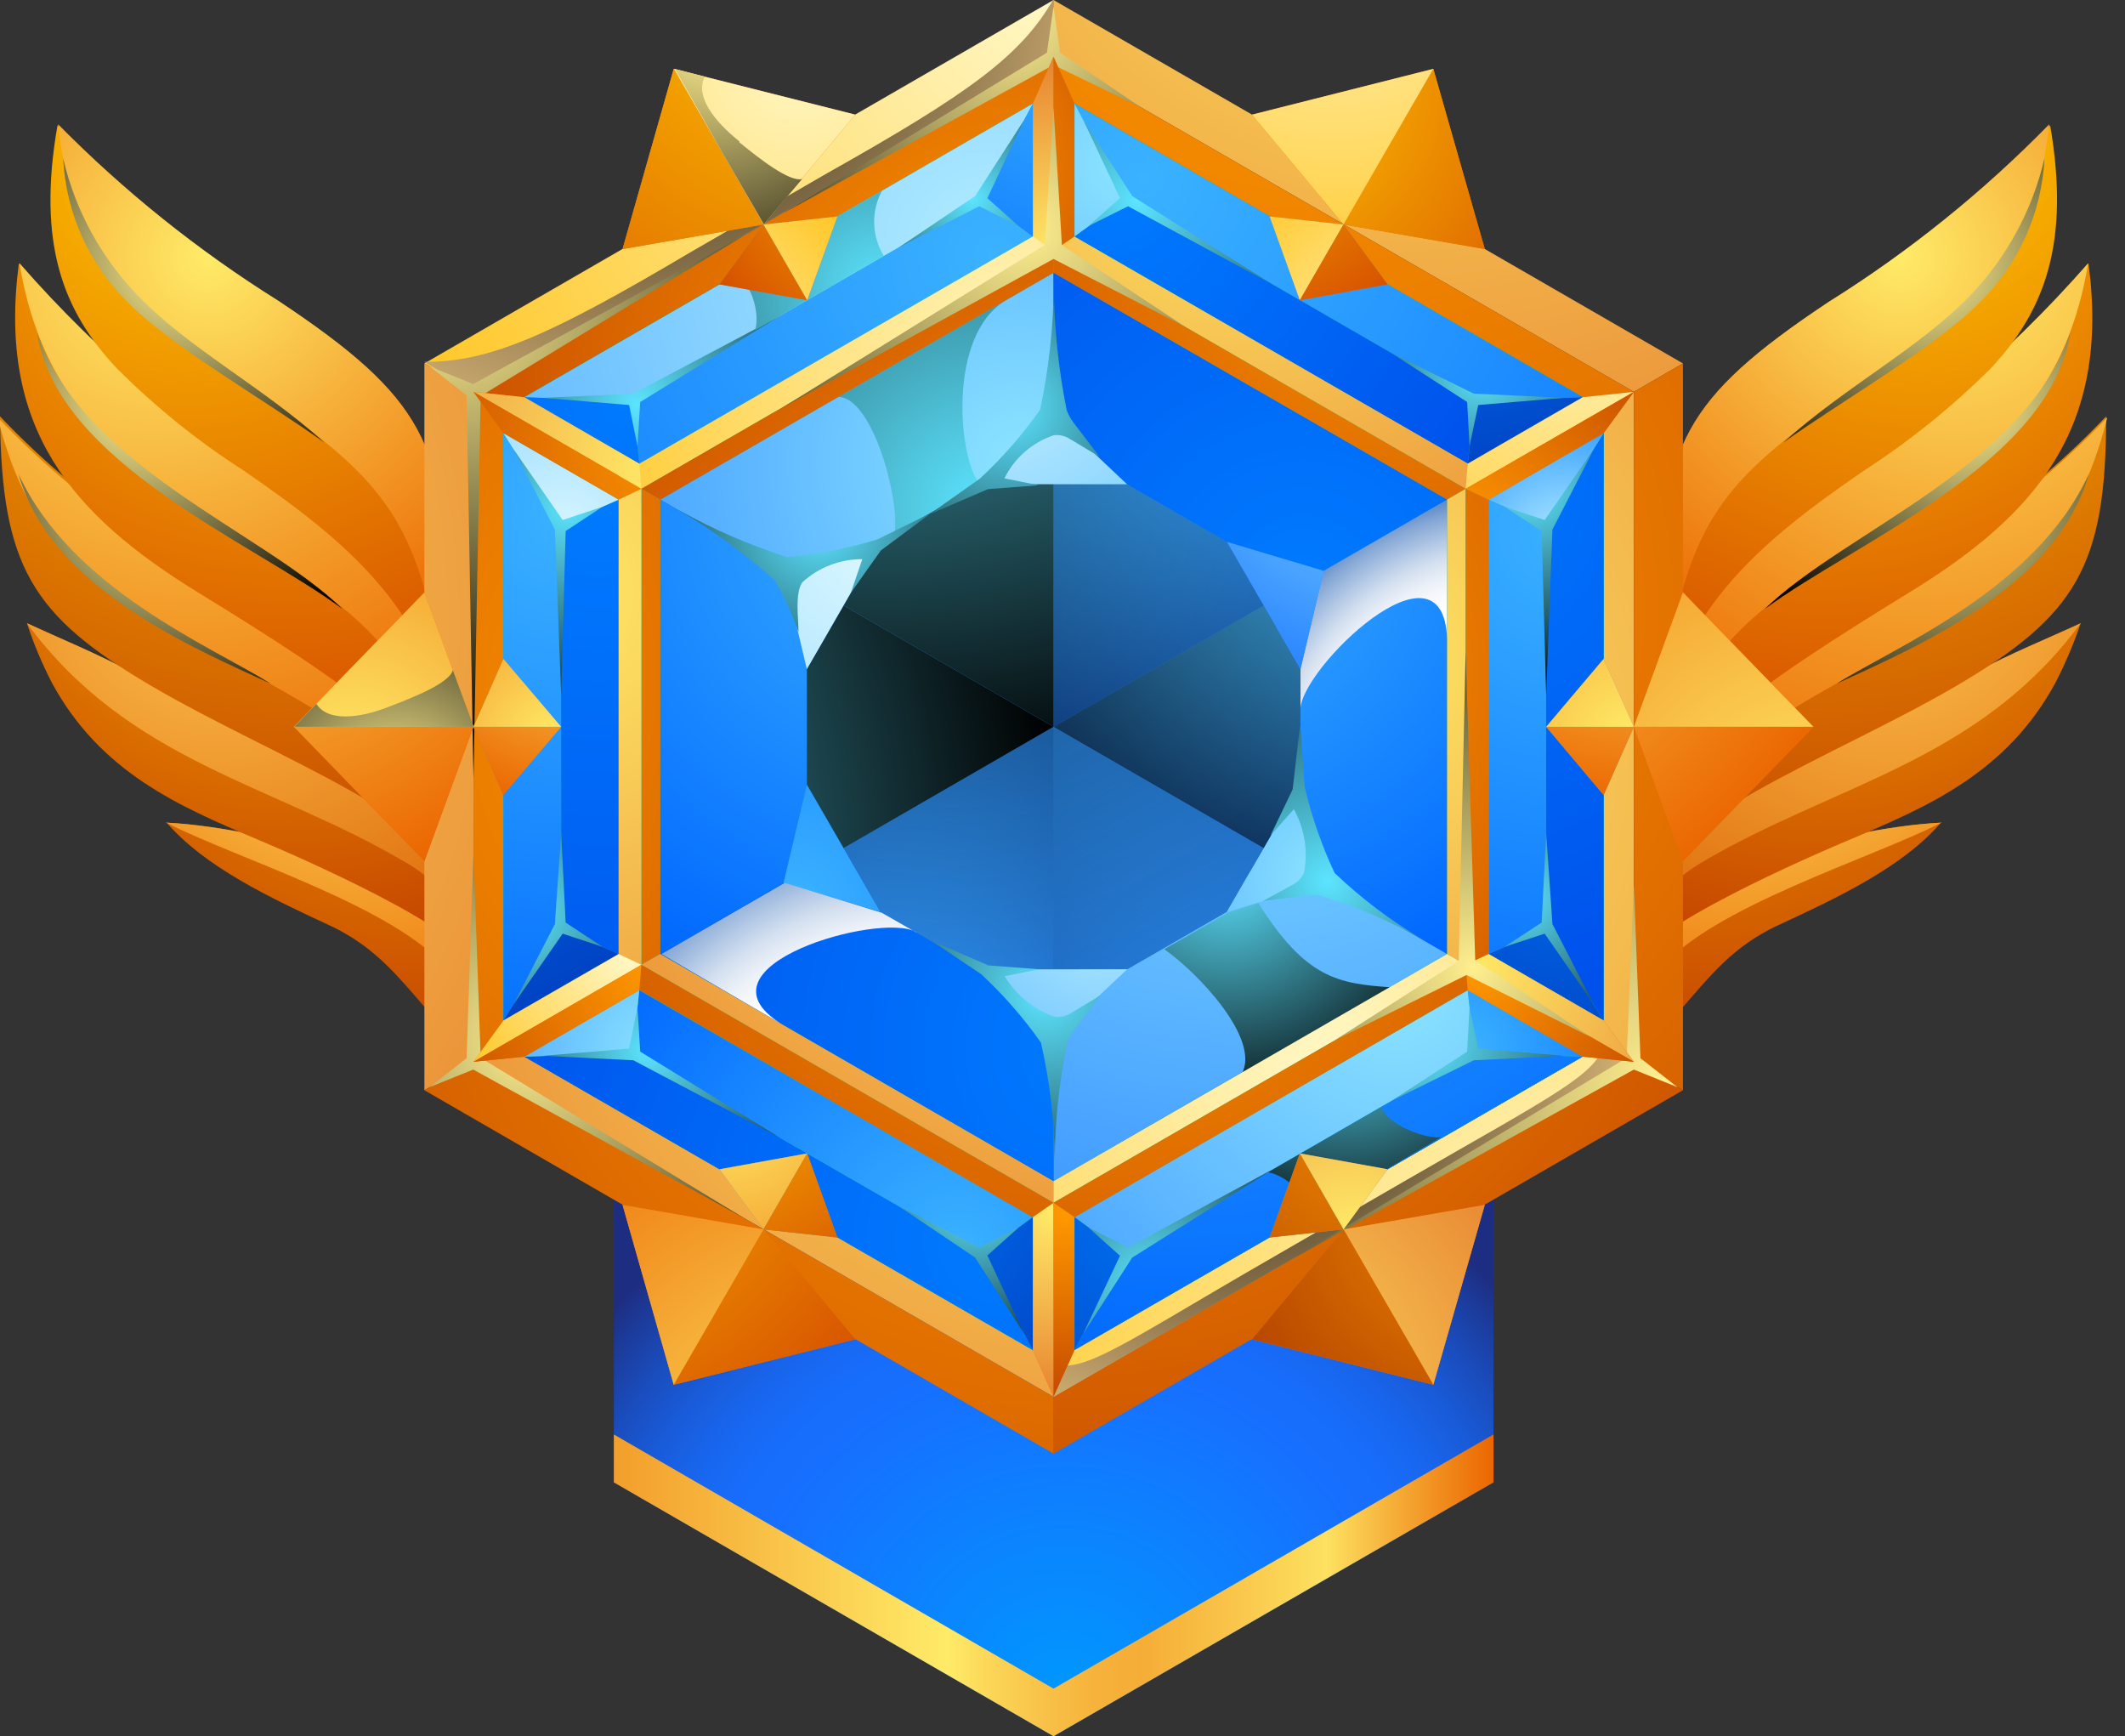 <svg width="71" height="58" viewBox="0 0 71 58" fill="none" xmlns="http://www.w3.org/2000/svg">
<rect x="0" y="0" width="71" height="58" fill="#333333" stroke="none"/>
<g id="Frame" clip-path="url(#clip0_1201_7179)">
<g id="Group">
<g id="Layer 1">
<path id="Vector" fill-rule="evenodd" clip-rule="evenodd" d="M20.51 34.36H49.9V49.52L35.2 58L20.51 49.52V34.36Z" fill="url(#paint0_radial_1201_7179)"/>
<path id="Vector_2" fill-rule="evenodd" clip-rule="evenodd" d="M35.2 56.41L20.51 47.92V49.52L35.2 58L49.9 49.52V47.92L35.2 56.41Z" fill="url(#paint1_linear_1201_7179)"/>
<path id="Vector_3" fill-rule="evenodd" clip-rule="evenodd" d="M5.55 27.48C9.09 27.66 15.24 29.48 15.64 31.48C15.881 33.142 16.356 34.761 17.05 36.29C14.05 34.21 13.62 32.19 11.13 30.97C8.98 29.97 6.85 28.97 5.55 27.46V27.48Z" fill="url(#paint2_radial_1201_7179)"/>
<path id="Vector_4" fill-rule="evenodd" clip-rule="evenodd" d="M14.95 32.4C13.3 30.32 7.87 28.67 5.55 27.48C9.09 27.66 15.24 29.48 15.64 31.48C15.881 33.142 16.356 34.761 17.05 36.29C16.435 34.943 15.734 33.636 14.95 32.38V32.4Z" fill="url(#paint3_radial_1201_7179)"/>
<path id="Vector_5" fill-rule="evenodd" clip-rule="evenodd" d="M15.77 32.22C15.55 31.04 9.84 28.56 8.57 28.03C5.97 26.93 3.36 25.8 1.74 22.82C1.406 22.177 1.125 21.508 0.9 20.82C2.05 21.35 3.21 21.82 4.35 22.43C6.8 23.64 9.43 24.95 11.8 26.3C13.87 27.48 15.18 28.39 15.42 30.03C15.49 30.56 15.68 31.74 15.77 32.24V32.22Z" fill="url(#paint4_radial_1201_7179)"/>
<path id="Vector_6" fill-rule="evenodd" clip-rule="evenodd" d="M13.57 28.82C9.14 26.19 4.32 25.47 0.9 20.82C2.05 21.35 3.21 21.82 4.35 22.43C6.8 23.64 9.43 24.95 11.8 26.3C13.87 27.48 15.18 28.39 15.42 30.03C15.49 30.56 15.68 31.74 15.77 32.24C15.773 32.2 15.773 32.16 15.77 32.12C15.28 30.59 14.99 29.66 13.61 28.84L13.57 28.82Z" fill="url(#paint5_radial_1201_7179)"/>
<path id="Vector_7" fill-rule="evenodd" clip-rule="evenodd" d="M15.44 30.15C15.23 28.72 13.7 27.55 11.79 26.46C9.61 25.23 7.18 24.16 5.05 22.91C1.05 20.56 0.05 18.91 0 13.91C1.544 15.535 3.28 16.965 5.17 18.17C7.85 19.97 14.84 23.46 15.17 26.98C15.24 28.05 15.34 29.1 15.47 30.12L15.44 30.15Z" fill="url(#paint6_radial_1201_7179)"/>
<path id="Vector_8" fill-rule="evenodd" clip-rule="evenodd" d="M14.11 26.46C12.26 24.3 7.66 22.19 5.11 20.67C2.17 18.87 0.76 17.29 -0.08 13.94C1.464 15.565 3.2 16.995 5.09 18.2C7.77 20 14.76 23.49 15.09 27.01C15.16 28.08 15.26 29.13 15.39 30.15C15.378 30.076 15.361 30.002 15.34 29.93C15.189 28.697 14.769 27.513 14.11 26.46Z" fill="url(#paint7_radial_1201_7179)"/>
<path id="Vector_9" fill-rule="evenodd" clip-rule="evenodd" d="M15.18 27.67C14.94 25.11 11.68 22.9 6.63 19.8C2.38 17.19 -0.09 14.31 0.63 8.8C3.341 11.904 6.511 14.575 10.03 16.72C13.48 19.01 14.78 21.27 15.03 24.5C15.03 24.78 15.03 25.05 15.03 25.32C15.03 26.1 15.11 26.88 15.16 27.65L15.18 27.67Z" fill="url(#paint8_radial_1201_7179)"/>
<path id="Vector_10" fill-rule="evenodd" clip-rule="evenodd" d="M11.02 19.98C6.41 16.56 1.72 15.28 0.65 8.79C3.361 11.894 6.531 14.565 10.05 16.71C13.5 19 14.8 21.26 15.05 24.49C15.05 24.77 15.05 25.04 15.05 25.31C15.05 26.09 15.13 26.87 15.18 27.64C15.185 27.584 15.185 27.526 15.18 27.47C15.085 25.991 14.662 24.552 13.943 23.257C13.223 21.962 12.225 20.842 11.02 19.98Z" fill="url(#paint9_radial_1201_7179)"/>
<path id="Vector_11" fill-rule="evenodd" clip-rule="evenodd" d="M15.04 25.2C14.65 20.53 11.56 18.07 8.14 15.72C6.615 14.741 5.2 13.601 3.92 12.32C2.08 10.38 1.24 8.11 1.92 4.19C4.132 6.433 6.599 8.409 9.27 10.08C14.17 13.33 14.87 14.92 14.91 20.08C14.91 21.76 14.91 23.51 15.02 25.24L15.04 25.2Z" fill="url(#paint10_radial_1201_7179)"/>
<path id="Vector_12" fill-rule="evenodd" clip-rule="evenodd" d="M14.85 22.98C14.1 18.06 13.26 16.42 9.61 13.82C5.22 10.69 2.51 9.41 1.94 4.15C4.152 6.393 6.619 8.37 9.29 10.04C14.19 13.29 14.89 14.88 14.93 20.04C14.93 21.72 14.93 23.47 15.04 25.2C14.98 24.46 14.96 23.73 14.85 23.02V22.98Z" fill="url(#paint11_radial_1201_7179)"/>
<path id="Vector_13" style="mix-blend-mode:screen" fill-rule="evenodd" clip-rule="evenodd" d="M2.11 5.29C2.201 7.127 2.988 8.861 4.31 10.14C5.78 11.61 8.97 13.44 10.83 14.78C8.83 12.96 6.26 11.61 4.61 9.88C3.376 8.605 2.511 7.018 2.11 5.29Z" fill="url(#paint12_radial_1201_7179)"/>
<path id="Vector_14" style="mix-blend-mode:screen" fill-rule="evenodd" clip-rule="evenodd" d="M1.24 11.11C1.89 15.45 8.42 18.11 11.44 20.34C8.79 17.76 2.76 15.6 1.24 11.11Z" fill="url(#paint13_radial_1201_7179)"/>
<path id="Vector_15" style="mix-blend-mode:screen" fill-rule="evenodd" clip-rule="evenodd" d="M0.62 15.84C1.69 19.62 6.39 21.62 9.05 22.84C7.05 21.59 2.4 19.68 0.62 15.84Z" fill="url(#paint14_radial_1201_7179)"/>
<path id="Vector_16" fill-rule="evenodd" clip-rule="evenodd" d="M64.87 27.48C61.33 27.66 55.17 29.48 54.78 31.48C54.538 33.142 54.064 34.761 53.37 36.29C56.37 34.21 56.8 32.19 59.28 30.97C61.44 29.97 63.57 28.97 64.87 27.46V27.48Z" fill="url(#paint15_radial_1201_7179)"/>
<path id="Vector_17" fill-rule="evenodd" clip-rule="evenodd" d="M55.46 32.4C57.11 30.32 62.55 28.67 64.87 27.48C61.33 27.66 55.17 29.48 54.78 31.48C54.538 33.142 54.064 34.761 53.37 36.29C53.981 34.943 54.679 33.637 55.46 32.38V32.4Z" fill="url(#paint16_radial_1201_7179)"/>
<path id="Vector_18" fill-rule="evenodd" clip-rule="evenodd" d="M54.65 32.22C54.86 31.04 60.58 28.56 61.85 28.03C64.45 26.93 67.05 25.8 68.67 22.82C69.003 22.175 69.287 21.507 69.52 20.82C68.37 21.35 67.2 21.82 66.06 22.43C63.62 23.64 60.98 24.95 58.61 26.3C56.54 27.48 55.24 28.39 55 30.03C54.93 30.56 54.73 31.74 54.65 32.24V32.22Z" fill="url(#paint17_radial_1201_7179)"/>
<path id="Vector_19" fill-rule="evenodd" clip-rule="evenodd" d="M56.84 28.82C61.27 26.19 66.09 25.47 69.52 20.82C68.37 21.35 67.2 21.82 66.06 22.43C63.62 23.64 60.98 24.95 58.61 26.3C56.54 27.48 55.24 28.39 55 30.03C54.93 30.56 54.73 31.74 54.65 32.24C54.647 32.2 54.647 32.16 54.65 32.12C55.15 30.59 55.43 29.66 56.81 28.84L56.84 28.82Z" fill="url(#paint18_radial_1201_7179)"/>
<path id="Vector_20" fill-rule="evenodd" clip-rule="evenodd" d="M54.98 30.15C55.19 28.72 56.71 27.55 58.62 26.46C60.8 25.23 63.23 24.16 65.37 22.91C69.37 20.56 70.37 18.91 70.37 13.91C68.826 15.535 67.09 16.965 65.2 18.17C62.52 19.97 55.53 23.46 55.2 26.98C55.13 28.05 55.03 29.1 54.9 30.12L54.98 30.15Z" fill="url(#paint19_radial_1201_7179)"/>
<path id="Vector_21" fill-rule="evenodd" clip-rule="evenodd" d="M56.27 26.46C58.12 24.3 62.72 22.19 65.22 20.67C68.16 18.87 69.57 17.29 70.41 13.94C68.866 15.565 67.13 16.995 65.24 18.2C62.56 20 55.57 23.49 55.24 27.01C55.17 28.08 55.07 29.13 54.94 30.15C54.935 30.077 54.935 30.003 54.94 29.93C55.102 28.697 55.528 27.513 56.19 26.46H56.27Z" fill="url(#paint20_radial_1201_7179)"/>
<path id="Vector_22" fill-rule="evenodd" clip-rule="evenodd" d="M55.23 27.67C55.48 25.11 58.73 22.9 63.78 19.8C68.04 17.19 70.51 14.31 69.78 8.8C67.067 11.902 63.897 14.572 60.38 16.72C56.92 19.01 55.63 21.27 55.38 24.5V25.32C55.38 26.1 55.3 26.88 55.24 27.65L55.23 27.67Z" fill="url(#paint21_radial_1201_7179)"/>
<path id="Vector_23" fill-rule="evenodd" clip-rule="evenodd" d="M59.4 19.98C64 16.56 68.69 15.28 69.77 8.79C67.057 11.892 63.887 14.562 60.37 16.71C56.91 19 55.62 21.26 55.37 24.49V25.31C55.37 26.09 55.29 26.87 55.23 27.64C55.224 27.584 55.224 27.526 55.23 27.47C55.331 25.992 55.757 24.554 56.478 23.259C57.199 21.964 58.197 20.845 59.4 19.98Z" fill="url(#paint22_radial_1201_7179)"/>
<path id="Vector_24" fill-rule="evenodd" clip-rule="evenodd" d="M55.37 25.2C55.77 20.53 58.86 18.07 62.28 15.72C63.801 14.736 65.215 13.597 66.5 12.32C68.33 10.38 69.17 8.11 68.5 4.19C66.277 6.438 63.797 8.415 61.11 10.08C56.22 13.33 55.51 14.92 55.47 20.08C55.47 21.76 55.47 23.51 55.36 25.24L55.37 25.2Z" fill="url(#paint23_radial_1201_7179)"/>
<path id="Vector_25" fill-rule="evenodd" clip-rule="evenodd" d="M55.56 22.98C56.31 18.06 57.15 16.42 60.81 13.82C65.2 10.69 67.9 9.41 68.47 4.15C66.259 6.41 63.788 8.4 61.11 10.08C56.22 13.33 55.51 14.92 55.47 20.08C55.47 21.76 55.47 23.51 55.36 25.24C55.43 24.5 55.44 23.77 55.55 23.06L55.56 22.98Z" fill="url(#paint24_radial_1201_7179)"/>
<path id="Vector_26" style="mix-blend-mode:screen" fill-rule="evenodd" clip-rule="evenodd" d="M68.31 5.29C68.218 7.127 67.432 8.861 66.11 10.14C64.64 11.61 61.46 13.44 59.59 14.78C61.59 12.96 64.16 11.61 65.82 9.88C67.048 8.602 67.908 7.016 68.31 5.29Z" fill="url(#paint25_radial_1201_7179)"/>
<path id="Vector_27" style="mix-blend-mode:screen" fill-rule="evenodd" clip-rule="evenodd" d="M69.17 11.11C68.53 15.45 61.99 18.11 58.97 20.34C61.62 17.76 67.65 15.6 69.17 11.11Z" fill="url(#paint26_radial_1201_7179)"/>
<path id="Vector_28" style="mix-blend-mode:screen" fill-rule="evenodd" clip-rule="evenodd" d="M69.79 15.84C68.72 19.62 64.02 21.62 61.36 22.84C63.36 21.59 68.02 19.68 69.79 15.84Z" fill="url(#paint27_radial_1201_7179)"/>
<path id="Vector_29" fill-rule="evenodd" clip-rule="evenodd" d="M15.82 13.09L35.2 1.9V0L14.18 12.14L15.82 13.09Z" fill="url(#paint28_radial_1201_7179)"/>
<path id="Vector_30" fill-rule="evenodd" clip-rule="evenodd" d="M35.2 1.9L54.59 13.09L56.23 12.14L35.2 0V1.9Z" fill="url(#paint29_radial_1201_7179)"/>
<path id="Vector_31" fill-rule="evenodd" clip-rule="evenodd" d="M32.27 4.76L35.2 3.06V1.9L15.82 13.09L16.82 13.67L24.39 9.3L32.27 4.76Z" fill="url(#paint30_radial_1201_7179)"/>
<path id="Vector_32" fill-rule="evenodd" clip-rule="evenodd" d="M35.2 3.06L44.39 8.37L53.58 13.67L54.59 13.09L35.2 1.9V3.06Z" fill="url(#paint31_radial_1201_7179)"/>
<path id="Vector_33" fill-rule="evenodd" clip-rule="evenodd" d="M15.82 35.47V13.09L14.18 12.14V36.42L15.82 35.47Z" fill="url(#paint32_radial_1201_7179)"/>
<path id="Vector_34" fill-rule="evenodd" clip-rule="evenodd" d="M15.82 13.09V35.47L16.82 34.89V24.28V13.67L15.82 13.09Z" fill="url(#paint33_radial_1201_7179)"/>
<path id="Vector_35" fill-rule="evenodd" clip-rule="evenodd" d="M53.58 20.18V24.28V34.89L54.59 35.47V13.09L53.58 13.67V20.18Z" fill="url(#paint34_radial_1201_7179)"/>
<path id="Vector_36" fill-rule="evenodd" clip-rule="evenodd" d="M54.59 13.09V35.47L56.23 36.42V12.14L54.59 13.09Z" fill="url(#paint35_radial_1201_7179)"/>
<path id="Vector_37" fill-rule="evenodd" clip-rule="evenodd" d="M26.01 40.2L22.47 38.15L16.82 34.89L15.82 35.47L35.2 46.66V45.5L26.01 40.2Z" fill="url(#paint36_radial_1201_7179)"/>
<path id="Vector_38" fill-rule="evenodd" clip-rule="evenodd" d="M35.2 46.66L15.82 35.47L14.18 36.42L35.2 48.56V46.66Z" fill="url(#paint37_radial_1201_7179)"/>
<path id="Vector_39" fill-rule="evenodd" clip-rule="evenodd" d="M40.4 42.5L35.2 45.5V46.66L54.59 35.47L53.58 34.89L48.27 37.96L44.39 40.2L40.4 42.5Z" fill="url(#paint38_radial_1201_7179)"/>
<path id="Vector_40" fill-rule="evenodd" clip-rule="evenodd" d="M54.59 35.47L35.2 46.66V48.56L56.23 36.42L54.59 35.47Z" fill="url(#paint39_radial_1201_7179)"/>
<path id="Vector_41" style="mix-blend-mode:screen" fill-rule="evenodd" clip-rule="evenodd" d="M35.21 -0.02V1.88L15.83 13.09L14.18 12.09C16.35 12.09 18.32 11.24 23.03 8.45L27.63 5.79C32.4 3.11 34.14 1.84 35.21 -0.05V-0.02Z" fill="url(#paint40_radial_1201_7179)"/>
<path id="Vector_42" style="mix-blend-mode:screen" fill-rule="evenodd" clip-rule="evenodd" d="M53.59 34.89L54.59 35.47L35.21 46.66V45.54C36.15 45.94 37.67 44.8 42.41 42.07L47.01 39.41C51.75 36.67 53.36 35.9 53.59 34.89Z" fill="url(#paint41_radial_1201_7179)"/>
<path id="Vector_43" style="mix-blend-mode:screen" fill-rule="evenodd" clip-rule="evenodd" d="M26.19 7.11L34.98 1.76L35.2 0.21L35.42 1.76L38.11 3.58L35.2 2.17L26.19 7.11Z" fill="url(#paint42_radial_1201_7179)"/>
<path id="Vector_44" style="mix-blend-mode:screen" fill-rule="evenodd" clip-rule="evenodd" d="M43.14 42.08L54.59 35.73L56.05 36.32L54.81 35.35L54.59 29.57L54.35 35.34L43.14 42.08Z" fill="url(#paint43_radial_1201_7179)"/>
<path id="Vector_45" style="mix-blend-mode:screen" fill-rule="evenodd" clip-rule="evenodd" d="M24.84 7.88L15.81 12.83L14.35 12.24L15.59 13.21L15.82 26L16.06 13.23L24.84 7.88Z" fill="url(#paint44_radial_1201_7179)"/>
<path id="Vector_46" style="mix-blend-mode:screen" fill-rule="evenodd" clip-rule="evenodd" d="M24.84 40.68L15.81 35.73L14.35 36.32L15.59 35.35L15.82 28.52L16.06 35.34L24.84 40.68Z" fill="url(#paint45_radial_1201_7179)"/>
<path id="Vector_47" fill-rule="evenodd" clip-rule="evenodd" d="M15.82 24.28L14.18 19.79L9.82 24.28L14.18 28.77L15.82 24.28Z" fill="#F56D00"/>
<path id="Vector_48" fill-rule="evenodd" clip-rule="evenodd" d="M15.82 24.28L14.18 19.79L9.82 24.28H15.82Z" fill="url(#paint46_radial_1201_7179)"/>
<path id="Vector_49" fill-rule="evenodd" clip-rule="evenodd" d="M15.82 24.28L14.18 28.77L9.82 24.28H15.82Z" fill="url(#paint47_radial_1201_7179)"/>
<path id="Vector_50" style="mix-blend-mode:screen" fill-rule="evenodd" clip-rule="evenodd" d="M13.02 23.6C12.02 24 10.95 24.12 10.57 23.51L9.83 24.28H15.83L15.13 22.39C15.01 22.82 13.83 23.29 13.02 23.6Z" fill="url(#paint48_radial_1201_7179)"/>
<path id="Vector_51" fill-rule="evenodd" clip-rule="evenodd" d="M25.51 7.5L28.58 3.83L22.51 2.3L20.8 8.32L25.51 7.5Z" fill="#F56D00"/>
<path id="Vector_52" fill-rule="evenodd" clip-rule="evenodd" d="M25.51 7.5L28.58 3.83L22.51 2.3L25.51 7.5Z" fill="url(#paint49_radial_1201_7179)"/>
<path id="Vector_53" fill-rule="evenodd" clip-rule="evenodd" d="M25.51 7.5L20.8 8.32L22.51 2.3L25.51 7.5Z" fill="url(#paint50_radial_1201_7179)"/>
<path id="Vector_54" style="mix-blend-mode:screen" fill-rule="evenodd" clip-rule="evenodd" d="M24.7 4.72C23.83 4.02 23.22 3.2 23.55 2.56L22.55 2.3L24.11 5.06L25.52 7.49L26.8 5.98C26.38 6.09 25.37 5.3 24.7 4.75V4.72Z" fill="url(#paint51_radial_1201_7179)"/>
<path id="Vector_55" fill-rule="evenodd" clip-rule="evenodd" d="M44.89 7.5L49.61 8.32L47.89 2.3L41.83 3.83L44.89 7.5Z" fill="#F56D00"/>
<path id="Vector_56" fill-rule="evenodd" clip-rule="evenodd" d="M44.89 7.5L49.61 8.32L47.89 2.3L44.89 7.5Z" fill="url(#paint52_radial_1201_7179)"/>
<path id="Vector_57" fill-rule="evenodd" clip-rule="evenodd" d="M44.89 7.5L41.83 3.83L47.89 2.3L44.89 7.5Z" fill="url(#paint53_radial_1201_7179)"/>
<path id="Vector_58" fill-rule="evenodd" clip-rule="evenodd" d="M54.59 24.28L56.23 19.79L60.59 24.28L56.23 28.77L54.59 24.28Z" fill="#F56D00"/>
<path id="Vector_59" fill-rule="evenodd" clip-rule="evenodd" d="M54.59 24.28L56.23 19.79L60.59 24.28H54.59Z" fill="url(#paint54_radial_1201_7179)"/>
<path id="Vector_60" fill-rule="evenodd" clip-rule="evenodd" d="M54.59 24.28L56.23 28.77L60.59 24.28H54.59Z" fill="url(#paint55_radial_1201_7179)"/>
<path id="Vector_61" fill-rule="evenodd" clip-rule="evenodd" d="M44.89 41.07L49.61 40.25L47.89 46.26L41.83 44.74L44.89 41.07Z" fill="#F56D00"/>
<path id="Vector_62" fill-rule="evenodd" clip-rule="evenodd" d="M44.89 41.07L49.61 40.25L47.89 46.26L44.89 41.07Z" fill="url(#paint56_radial_1201_7179)"/>
<path id="Vector_63" fill-rule="evenodd" clip-rule="evenodd" d="M44.89 41.07L41.83 44.74L47.89 46.26L44.89 41.07Z" fill="url(#paint57_radial_1201_7179)"/>
<path id="Vector_64" fill-rule="evenodd" clip-rule="evenodd" d="M25.51 41.07L28.58 44.74L22.51 46.26L20.8 40.25L25.51 41.07Z" fill="#F56D00"/>
<path id="Vector_65" fill-rule="evenodd" clip-rule="evenodd" d="M25.51 41.07L28.58 44.74L22.51 46.26L25.51 41.07Z" fill="url(#paint58_radial_1201_7179)"/>
<path id="Vector_66" fill-rule="evenodd" clip-rule="evenodd" d="M25.51 41.07L20.8 40.25L22.51 46.26L25.51 41.07Z" fill="url(#paint59_radial_1201_7179)"/>
<path id="Vector_67" fill-rule="evenodd" clip-rule="evenodd" d="M16.82 34.89L35.2 45.5L53.58 34.89V13.67L35.2 3.06L16.82 13.67V34.89Z" fill="#0EC89C"/>
<path id="Vector_68" fill-rule="evenodd" clip-rule="evenodd" d="M15.82 24.28L16.82 26.56L18.75 24.28L16.82 22.01L15.82 24.28Z" fill="#868686"/>
<path id="Vector_69" fill-rule="evenodd" clip-rule="evenodd" d="M16.82 34.89L35.2 45.5L53.58 34.89V13.67L35.2 3.06L16.82 13.67V34.89Z" fill="#0EC89C"/>
<path id="Vector_70" fill-rule="evenodd" clip-rule="evenodd" d="M34.51 3.46L35.2 1.9L35.9 3.46V7.9L35.2 8.38L34.51 7.9V3.46Z" fill="#F56D00"/>
<path id="Vector_71" fill-rule="evenodd" clip-rule="evenodd" d="M52.88 13.27L54.59 13.09L53.58 14.47L49.74 16.69L48.97 16.33L49.04 15.49L52.88 13.27Z" fill="#F56D00"/>
<path id="Vector_72" fill-rule="evenodd" clip-rule="evenodd" d="M53.58 34.09L54.59 35.47L52.88 35.3L49.04 33.08L48.97 32.23L49.74 31.87L53.58 34.09Z" fill="#F56D00"/>
<path id="Vector_73" fill-rule="evenodd" clip-rule="evenodd" d="M34.51 45.1L35.2 46.66L35.9 45.1V40.66L35.2 40.18L34.51 40.66V45.1Z" fill="#F56D00"/>
<path id="Vector_74" fill-rule="evenodd" clip-rule="evenodd" d="M16.82 34.09L15.82 35.47L17.52 35.3L21.36 33.08L21.43 32.23L20.67 31.87L16.82 34.09Z" fill="#F56D00"/>
<path id="Vector_75" fill-rule="evenodd" clip-rule="evenodd" d="M17.52 13.27L15.82 13.09L16.82 14.47L20.67 16.69L21.43 16.33L21.36 15.49L17.52 13.27Z" fill="#F56D00"/>
<path id="Vector_76" fill-rule="evenodd" clip-rule="evenodd" d="M18.75 31.02V17.54L16.82 14.47V34.09L18.75 31.02Z" fill="url(#paint60_radial_1201_7179)"/>
<path id="Vector_77" fill-rule="evenodd" clip-rule="evenodd" d="M18.75 17.54V31.02L20.67 31.87V16.69L18.75 17.54Z" fill="url(#paint61_radial_1201_7179)"/>
<path id="Vector_78" fill-rule="evenodd" clip-rule="evenodd" d="M16.82 14.47L18.75 17.54L20.67 16.69L16.82 14.47Z" fill="url(#paint62_radial_1201_7179)"/>
<path id="Vector_79" fill-rule="evenodd" clip-rule="evenodd" d="M16.82 34.09L18.75 31.02L20.67 31.87L16.82 34.09Z" fill="url(#paint63_radial_1201_7179)"/>
<path id="Vector_80" style="mix-blend-mode:screen" fill-rule="evenodd" clip-rule="evenodd" d="M17.16 15.01L18.54 17.69L18.75 23.22L18.9 17.74L20.13 16.93L18.8 17.37L17.16 15.01Z" fill="url(#paint64_radial_1201_7179)"/>
<path id="Vector_81" style="mix-blend-mode:screen" fill-rule="evenodd" clip-rule="evenodd" d="M17.16 33.55L18.54 30.87L18.75 27.82L18.9 30.82L20.13 31.63L18.8 31.19L17.16 33.55Z" fill="url(#paint65_radial_1201_7179)"/>
<path id="Vector_82" fill-rule="evenodd" clip-rule="evenodd" d="M49.27 35.17L37.6 41.9L35.9 45.1L52.88 35.3L49.27 35.17Z" fill="url(#paint66_radial_1201_7179)"/>
<path id="Vector_83" fill-rule="evenodd" clip-rule="evenodd" d="M37.6 41.9L49.27 35.17L49.04 33.08L35.9 40.66L37.6 41.9Z" fill="url(#paint67_radial_1201_7179)"/>
<path id="Vector_84" fill-rule="evenodd" clip-rule="evenodd" d="M35.9 45.1L37.6 41.9L35.9 40.66V45.1Z" fill="url(#paint68_radial_1201_7179)"/>
<path id="Vector_85" fill-rule="evenodd" clip-rule="evenodd" d="M52.89 35.3L49.27 35.17L49.04 33.08L52.89 35.3Z" fill="url(#paint69_radial_1201_7179)"/>
<path id="Vector_86" style="mix-blend-mode:screen" fill-rule="evenodd" clip-rule="evenodd" d="M36.2 44.54L37.83 42.01L42.51 39.07L37.69 41.67L36.37 41.01L37.42 41.95L36.2 44.54Z" fill="url(#paint70_radial_1201_7179)"/>
<path id="Vector_87" style="mix-blend-mode:screen" fill-rule="evenodd" clip-rule="evenodd" d="M52.25 35.27L49.24 35.42L46.5 36.77L49.02 35.13L49.1 33.66L49.39 35.03L52.25 35.27Z" fill="url(#paint71_radial_1201_7179)"/>
<path id="Vector_88" fill-rule="evenodd" clip-rule="evenodd" d="M32.81 41.9L21.14 35.17L17.52 35.3L34.51 45.1L32.81 41.9Z" fill="url(#paint72_radial_1201_7179)"/>
<path id="Vector_89" fill-rule="evenodd" clip-rule="evenodd" d="M21.14 35.17L32.81 41.9L34.51 40.66L21.36 33.08L21.14 35.17Z" fill="url(#paint73_radial_1201_7179)"/>
<path id="Vector_90" fill-rule="evenodd" clip-rule="evenodd" d="M17.52 35.3L21.14 35.17L21.36 33.08L17.52 35.3Z" fill="url(#paint74_radial_1201_7179)"/>
<path id="Vector_91" fill-rule="evenodd" clip-rule="evenodd" d="M34.51 45.1L32.81 41.9L34.51 40.66V45.1Z" fill="url(#paint75_radial_1201_7179)"/>
<path id="Vector_92" style="mix-blend-mode:screen" fill-rule="evenodd" clip-rule="evenodd" d="M18.15 35.27L21.16 35.42L26.05 38L21.39 35.13L21.3 33.66L21.02 35.03L18.15 35.27Z" fill="url(#paint76_radial_1201_7179)"/>
<path id="Vector_93" style="mix-blend-mode:screen" fill-rule="evenodd" clip-rule="evenodd" d="M34.21 44.54L32.58 42.01L30.04 40.3L32.72 41.67L34.03 41.01L32.99 41.94L34.21 44.54Z" fill="url(#paint77_radial_1201_7179)"/>
<path id="Vector_94" fill-rule="evenodd" clip-rule="evenodd" d="M51.66 31.02V17.54L53.58 14.47V34.09L51.66 31.02Z" fill="url(#paint78_radial_1201_7179)"/>
<path id="Vector_95" fill-rule="evenodd" clip-rule="evenodd" d="M51.66 17.54V31.02L49.74 31.87V16.69L51.66 17.54Z" fill="url(#paint79_radial_1201_7179)"/>
<path id="Vector_96" fill-rule="evenodd" clip-rule="evenodd" d="M53.58 14.47L51.66 17.54L49.74 16.69L53.58 14.47Z" fill="url(#paint80_radial_1201_7179)"/>
<path id="Vector_97" fill-rule="evenodd" clip-rule="evenodd" d="M53.58 34.09L51.66 31.02L49.74 31.87L53.58 34.09Z" fill="url(#paint81_radial_1201_7179)"/>
<path id="Vector_98" style="mix-blend-mode:screen" fill-rule="evenodd" clip-rule="evenodd" d="M53.25 15.01L51.87 17.69L51.66 23.22L51.51 17.74L50.27 16.93L51.61 17.37L53.25 15.01Z" fill="url(#paint82_radial_1201_7179)"/>
<path id="Vector_99" style="mix-blend-mode:screen" fill-rule="evenodd" clip-rule="evenodd" d="M53.25 33.55L51.87 30.87L51.66 27.82L51.51 30.82L50.27 31.63L51.61 31.19L53.25 33.55Z" fill="url(#paint83_radial_1201_7179)"/>
<path id="Vector_100" fill-rule="evenodd" clip-rule="evenodd" d="M32.81 6.66L21.14 13.4L17.52 13.27L34.51 3.46L32.81 6.66Z" fill="url(#paint84_radial_1201_7179)"/>
<path id="Vector_101" fill-rule="evenodd" clip-rule="evenodd" d="M21.14 13.4L32.81 6.66L34.51 7.9L21.36 15.49L21.14 13.4Z" fill="url(#paint85_radial_1201_7179)"/>
<path id="Vector_102" fill-rule="evenodd" clip-rule="evenodd" d="M17.52 13.27L21.14 13.4L21.36 15.49L17.52 13.27Z" fill="url(#paint86_radial_1201_7179)"/>
<path id="Vector_103" fill-rule="evenodd" clip-rule="evenodd" d="M34.51 3.46L32.81 6.66L34.51 7.9V3.46Z" fill="url(#paint87_radial_1201_7179)"/>
<path id="Vector_104" style="mix-blend-mode:screen" fill-rule="evenodd" clip-rule="evenodd" d="M18.15 13.29L21.16 13.15L26.05 10.56L21.39 13.43L21.3 14.91L21.02 13.53L18.15 13.29Z" fill="url(#paint88_radial_1201_7179)"/>
<path id="Vector_105" style="mix-blend-mode:screen" fill-rule="evenodd" clip-rule="evenodd" d="M34.21 4.02L32.58 6.55L30.04 8.26L32.72 6.89L34.03 7.55L32.99 6.62L34.21 4.02Z" fill="url(#paint89_radial_1201_7179)"/>
<path id="Vector_106" fill-rule="evenodd" clip-rule="evenodd" d="M49.27 13.4L37.6 6.66L35.9 3.46L52.88 13.27L49.27 13.4Z" fill="url(#paint90_radial_1201_7179)"/>
<path id="Vector_107" fill-rule="evenodd" clip-rule="evenodd" d="M37.6 6.66L49.27 13.4L49.04 15.49L35.9 7.9L37.6 6.66Z" fill="url(#paint91_radial_1201_7179)"/>
<path id="Vector_108" fill-rule="evenodd" clip-rule="evenodd" d="M35.9 3.46L37.6 6.66L35.9 7.9V3.46Z" fill="url(#paint92_radial_1201_7179)"/>
<path id="Vector_109" fill-rule="evenodd" clip-rule="evenodd" d="M52.89 13.27L49.27 13.4L49.04 15.49L52.89 13.27Z" fill="url(#paint93_radial_1201_7179)"/>
<path id="Vector_110" style="mix-blend-mode:screen" fill-rule="evenodd" clip-rule="evenodd" d="M36.2 4.02L37.83 6.55L42.51 9.5L37.69 6.89L36.37 7.55L37.42 6.62L36.2 4.02Z" fill="url(#paint94_radial_1201_7179)"/>
<path id="Vector_111" style="mix-blend-mode:screen" fill-rule="evenodd" clip-rule="evenodd" d="M52.25 13.29L49.24 13.15L46.5 11.8L49.02 13.43L49.1 14.91L49.39 13.53L52.25 13.29Z" fill="url(#paint95_radial_1201_7179)"/>
<path id="Vector_112" style="mix-blend-mode:screen" fill-rule="evenodd" clip-rule="evenodd" d="M24.55 9.21C25.02 9.31 25.42 10.38 25.23 11.03L29.53 8.55C29.329 8.224 29.218 7.851 29.208 7.468C29.197 7.085 29.288 6.707 29.47 6.37L24.55 9.21Z" fill="url(#paint96_radial_1201_7179)"/>
<path id="Vector_113" style="mix-blend-mode:screen" fill-rule="evenodd" clip-rule="evenodd" d="M48.16 37.98C47.73 38.09 46.33 37.58 46.16 36.98L42.37 39.16C43.01 39.27 43.88 40.1 43.76 40.58L48.16 37.98Z" fill="url(#paint97_radial_1201_7179)"/>
<path id="Vector_114" fill-rule="evenodd" clip-rule="evenodd" d="M35.2 9.11L48.35 16.69V31.87L35.2 39.46L22.06 31.87V16.69L35.2 9.11Z" fill="#0068FF"/>
<path id="Vector_115" fill-rule="evenodd" clip-rule="evenodd" d="M27.46 19.81L30.24 18.98L33.1 17.33L35.2 15.35V9.11L28.63 12.9L22.06 16.69L27.46 19.81Z" fill="url(#paint98_radial_1201_7179)"/>
<path id="Vector_116" fill-rule="evenodd" clip-rule="evenodd" d="M35.2 15.35L37.31 17.33L40.17 18.98L42.94 19.81L48.35 16.69L41.77 12.9L35.2 9.11V15.35Z" fill="url(#paint99_radial_1201_7179)"/>
<path id="Vector_117" fill-rule="evenodd" clip-rule="evenodd" d="M42.94 19.81L42.27 22.63V25.93L42.94 28.75L48.35 31.87V24.28V16.69L42.94 19.81Z" fill="url(#paint100_radial_1201_7179)"/>
<path id="Vector_118" fill-rule="evenodd" clip-rule="evenodd" d="M42.94 28.75L40.17 29.58L37.31 31.23L35.2 33.22V39.46L41.77 35.66L48.35 31.87L42.94 28.75Z" fill="url(#paint101_radial_1201_7179)"/>
<path id="Vector_119" fill-rule="evenodd" clip-rule="evenodd" d="M35.2 33.22L33.1 31.23L30.24 29.58L27.46 28.75L22.06 31.87L28.63 35.66L35.2 39.46V33.22Z" fill="url(#paint102_radial_1201_7179)"/>
<path id="Vector_120" fill-rule="evenodd" clip-rule="evenodd" d="M27.46 28.75L28.13 25.93V22.63L27.46 19.81L22.06 16.69V24.28V31.87L27.46 28.75Z" fill="url(#paint103_radial_1201_7179)"/>
<path id="Vector_121" style="mix-blend-mode:multiply" fill-rule="evenodd" clip-rule="evenodd" d="M43.45 23.7C43.45 22.35 48.23 17.7 48.35 21.35V16.69L44.23 19.07L43.45 22.35V23.7Z" fill="url(#paint104_radial_1201_7179)"/>
<path id="Vector_122" style="mix-blend-mode:screen" fill-rule="evenodd" clip-rule="evenodd" d="M28.01 13.26C29.13 13.26 30.07 16.62 29.89 17.83L32.75 16.18C32.04 15.46 31.6 11.18 33.64 10.01L28.01 13.26Z" fill="url(#paint105_radial_1201_7179)"/>
<path id="Vector_123" style="mix-blend-mode:screen" fill-rule="evenodd" clip-rule="evenodd" d="M46.45 32.98C44.71 32.86 43.62 32.68 42.04 30.16L41.04 30.48L38.9 31.71C40.01 32.48 42.13 34.71 41.49 35.87L46.49 32.98H46.45Z" fill="url(#paint106_radial_1201_7179)"/>
<path id="Vector_124" fill-rule="evenodd" clip-rule="evenodd" d="M37.66 16.18L40.99 18.1L43.45 22.36V26.21L40.99 30.46L37.66 32.38H32.75L29.41 30.46L26.96 26.21V22.36L29.41 18.1L32.75 16.18H37.66Z" fill="url(#paint107_radial_1201_7179)"/>
<path id="Vector_125" fill-rule="evenodd" clip-rule="evenodd" d="M32.75 16.18L35.2 13.86L37.66 16.18H32.75Z" fill="url(#paint108_radial_1201_7179)"/>
<path id="Vector_126" fill-rule="evenodd" clip-rule="evenodd" d="M40.99 18.1L44.23 19.07L43.45 22.36L40.99 18.1Z" fill="url(#paint109_radial_1201_7179)"/>
<path id="Vector_127" fill-rule="evenodd" clip-rule="evenodd" d="M43.45 26.21L44.23 29.49L40.99 30.46L43.45 26.21Z" fill="url(#paint110_radial_1201_7179)"/>
<path id="Vector_128" fill-rule="evenodd" clip-rule="evenodd" d="M32.75 32.38L35.2 34.7L37.66 32.38H32.75Z" fill="url(#paint111_radial_1201_7179)"/>
<path id="Vector_129" fill-rule="evenodd" clip-rule="evenodd" d="M26.96 26.21L26.18 29.49L29.41 30.46L26.96 26.21Z" fill="url(#paint112_radial_1201_7179)"/>
<path id="Vector_130" fill-rule="evenodd" clip-rule="evenodd" d="M29.41 18.1L26.18 19.07L26.96 22.36L29.41 18.1Z" fill="url(#paint113_radial_1201_7179)"/>
<path id="Vector_131" style="mix-blend-mode:screen" fill-rule="evenodd" clip-rule="evenodd" d="M28.19 28.33L35.2 24.28L28.19 20.23L26.96 22.36V26.21L28.19 28.33Z" fill="url(#paint114_radial_1201_7179)"/>
<path id="Vector_132" style="mix-blend-mode:screen" fill-rule="evenodd" clip-rule="evenodd" d="M28.19 20.23L35.2 24.28V16.18H32.75L29.41 18.1L28.19 20.23Z" fill="url(#paint115_radial_1201_7179)"/>
<path id="Vector_133" style="mix-blend-mode:screen" opacity="0.5" fill-rule="evenodd" clip-rule="evenodd" d="M35.2 16.18V24.28L42.22 20.23L40.99 18.1L37.66 16.18H35.2Z" fill="url(#paint116_radial_1201_7179)"/>
<path id="Vector_134" style="mix-blend-mode:screen" opacity="0.75" fill-rule="evenodd" clip-rule="evenodd" d="M42.22 20.23L35.2 24.28L42.22 28.33L43.45 26.21V22.36L42.22 20.23Z" fill="url(#paint117_radial_1201_7179)"/>
<path id="Vector_135" style="mix-blend-mode:screen" opacity="0.5" fill-rule="evenodd" clip-rule="evenodd" d="M42.22 28.33L35.2 24.28V32.38H37.66L40.99 30.46L42.22 28.33Z" fill="url(#paint118_radial_1201_7179)"/>
<path id="Vector_136" style="mix-blend-mode:screen" opacity="0.5" fill-rule="evenodd" clip-rule="evenodd" d="M35.2 32.38V24.28L28.19 28.33L29.41 30.46L32.75 32.38H35.2Z" fill="url(#paint119_radial_1201_7179)"/>
<path id="Vector_137" style="mix-blend-mode:screen" fill-rule="evenodd" clip-rule="evenodd" d="M31.11 31.42L32.78 32.54C33.525 33.231 34.196 33.998 34.78 34.83C35.074 36.116 35.229 37.431 35.24 38.75C35.249 37.425 35.393 36.105 35.67 34.81C35.725 34.662 35.803 34.524 35.9 34.4L36.77 33.25L35.77 33.85C35.611 33.947 35.425 33.989 35.24 33.97C34.541 33.727 33.95 33.245 33.57 32.61L34.72 32.38L33.02 32.25L31.11 31.42Z" fill="url(#paint120_radial_1201_7179)"/>
<path id="Vector_138" style="mix-blend-mode:screen" fill-rule="evenodd" clip-rule="evenodd" d="M31.11 17.14L32.75 15.98C33.493 15.287 34.163 14.52 34.75 13.69C35.043 12.322 35.197 10.929 35.21 9.53C35.22 10.931 35.364 12.327 35.64 13.7C35.695 13.851 35.772 13.992 35.87 14.12L36.74 15.26L35.74 14.66C35.583 14.559 35.395 14.516 35.21 14.54C34.853 14.658 34.523 14.847 34.24 15.094C33.957 15.341 33.725 15.642 33.56 15.98L34.71 16.21L33.01 16.34L31.08 17.17L31.11 17.14Z" fill="url(#paint121_radial_1201_7179)"/>
<path id="Vector_139" style="mix-blend-mode:screen" fill-rule="evenodd" clip-rule="evenodd" d="M31.11 17.14L29.31 18.02C28.332 18.316 27.327 18.514 26.31 18.61C25.049 18.213 23.833 17.687 22.68 17.04C23.819 17.715 24.891 18.499 25.88 19.38C26.206 19.931 26.474 20.514 26.68 21.12C26.68 20.67 26.55 19.81 26.81 19.45C27.356 18.951 28.07 18.676 28.81 18.68L28.43 19.8L29.43 18.39L31.11 17.14Z" fill="url(#paint122_radial_1201_7179)"/>
<path id="Vector_140" style="mix-blend-mode:screen" fill-rule="evenodd" clip-rule="evenodd" d="M43.45 24.28L43.59 26.28C43.823 27.272 44.158 28.237 44.59 29.16C45.475 30.006 46.455 30.747 47.51 31.37C46.432 30.765 45.292 30.279 44.11 29.92C43.951 29.895 43.789 29.895 43.63 29.92L42.2 30.1L43.2 29.55C43.364 29.465 43.494 29.328 43.57 29.16C43.71 28.432 43.59 27.678 43.23 27.03L42.45 27.91L43.19 26.37L43.43 24.29L43.45 24.28Z" fill="url(#paint123_radial_1201_7179)"/>
<path id="Vector_141" style="mix-blend-mode:multiply" fill-rule="evenodd" clip-rule="evenodd" d="M30.59 31.13C29.42 30.46 23 32.26 26.1 34.2L22.1 31.87L26.22 29.49L29.46 30.49L30.63 31.16L30.59 31.13Z" fill="url(#paint124_radial_1201_7179)"/>
<path id="Vector_142" fill-rule="evenodd" clip-rule="evenodd" d="M21.43 16.33L35.2 8.38V7.5L20.67 15.89L21.43 16.33Z" fill="url(#paint125_radial_1201_7179)"/>
<path id="Vector_143" fill-rule="evenodd" clip-rule="evenodd" d="M35.2 8.38L21.43 16.33L22.06 16.69L35.2 9.11V8.38Z" fill="url(#paint126_radial_1201_7179)"/>
<path id="Vector_144" fill-rule="evenodd" clip-rule="evenodd" d="M35.2 8.38L48.97 16.33L49.74 15.89L35.2 7.5V8.38Z" fill="url(#paint127_radial_1201_7179)"/>
<path id="Vector_145" fill-rule="evenodd" clip-rule="evenodd" d="M48.97 16.33L35.2 8.38V9.11L48.35 16.69L48.97 16.33Z" fill="url(#paint128_radial_1201_7179)"/>
<path id="Vector_146" fill-rule="evenodd" clip-rule="evenodd" d="M22.06 31.87V16.69L21.43 16.33V32.23L22.06 31.87Z" fill="url(#paint129_radial_1201_7179)"/>
<path id="Vector_147" fill-rule="evenodd" clip-rule="evenodd" d="M21.43 32.23V16.33L20.67 15.89V32.67L21.43 32.23Z" fill="url(#paint130_radial_1201_7179)"/>
<path id="Vector_148" fill-rule="evenodd" clip-rule="evenodd" d="M48.35 16.69V31.87L48.97 32.23V16.33L48.35 16.69Z" fill="url(#paint131_radial_1201_7179)"/>
<path id="Vector_149" fill-rule="evenodd" clip-rule="evenodd" d="M48.97 16.33V32.23L49.74 32.67V15.89L48.97 16.33Z" fill="url(#paint132_radial_1201_7179)"/>
<path id="Vector_150" fill-rule="evenodd" clip-rule="evenodd" d="M35.2 39.46L22.06 31.87L21.43 32.23L35.2 40.18V39.46Z" fill="url(#paint133_radial_1201_7179)"/>
<path id="Vector_151" fill-rule="evenodd" clip-rule="evenodd" d="M35.2 40.18L21.43 32.23L20.67 32.67L35.2 41.07V40.18Z" fill="url(#paint134_radial_1201_7179)"/>
<path id="Vector_152" fill-rule="evenodd" clip-rule="evenodd" d="M48.35 31.87L35.2 39.46V40.18L48.97 32.23L48.35 31.87Z" fill="url(#paint135_radial_1201_7179)"/>
<path id="Vector_153" fill-rule="evenodd" clip-rule="evenodd" d="M48.97 32.23L35.2 40.18V41.07L49.74 32.67L48.97 32.23Z" fill="url(#paint136_radial_1201_7179)"/>
<path id="Vector_154" fill-rule="evenodd" clip-rule="evenodd" d="M34.51 3.46L35.2 1.9V8.38L34.51 7.9V3.46Z" fill="url(#paint137_radial_1201_7179)"/>
<path id="Vector_155" fill-rule="evenodd" clip-rule="evenodd" d="M35.9 3.46L35.2 1.9V8.38L35.9 7.9V3.46Z" fill="url(#paint138_radial_1201_7179)"/>
<path id="Vector_156" fill-rule="evenodd" clip-rule="evenodd" d="M52.88 13.27L54.59 13.09L48.97 16.33L49.04 15.49L52.88 13.27Z" fill="url(#paint139_radial_1201_7179)"/>
<path id="Vector_157" fill-rule="evenodd" clip-rule="evenodd" d="M53.58 14.47L54.59 13.09L48.97 16.33L49.74 16.69L53.58 14.47Z" fill="url(#paint140_radial_1201_7179)"/>
<path id="Vector_158" fill-rule="evenodd" clip-rule="evenodd" d="M53.58 34.09L54.59 35.47L48.97 32.23L49.74 31.87L53.58 34.09Z" fill="url(#paint141_radial_1201_7179)"/>
<path id="Vector_159" fill-rule="evenodd" clip-rule="evenodd" d="M52.88 35.3L54.59 35.47L48.97 32.23L49.04 33.08L52.88 35.3Z" fill="url(#paint142_radial_1201_7179)"/>
<path id="Vector_160" fill-rule="evenodd" clip-rule="evenodd" d="M34.51 45.1L35.2 46.66V40.18L34.51 40.66V45.1Z" fill="url(#paint143_radial_1201_7179)"/>
<path id="Vector_161" fill-rule="evenodd" clip-rule="evenodd" d="M35.9 45.1L35.2 46.66V40.18L35.9 40.66V45.1Z" fill="url(#paint144_radial_1201_7179)"/>
<path id="Vector_162" fill-rule="evenodd" clip-rule="evenodd" d="M16.82 34.09L15.82 35.47L21.43 32.23L20.67 31.87L16.82 34.09Z" fill="url(#paint145_radial_1201_7179)"/>
<path id="Vector_163" fill-rule="evenodd" clip-rule="evenodd" d="M17.52 35.3L15.82 35.47L21.43 32.23L21.36 33.08L17.52 35.3Z" fill="url(#paint146_radial_1201_7179)"/>
<path id="Vector_164" fill-rule="evenodd" clip-rule="evenodd" d="M17.52 13.27L15.82 13.09L21.43 16.33L21.36 15.49L17.52 13.27Z" fill="url(#paint147_radial_1201_7179)"/>
<path id="Vector_165" fill-rule="evenodd" clip-rule="evenodd" d="M16.82 14.47L15.82 13.09L21.43 16.33L20.67 16.69L16.82 14.47Z" fill="url(#paint148_radial_1201_7179)"/>
<path id="Vector_166" style="mix-blend-mode:screen" fill-rule="evenodd" clip-rule="evenodd" d="M26.12 13.63L34.91 8.18L35.2 3.57L35.48 8.19L39.57 10.9L35.2 8.65L26.12 13.63Z" fill="url(#paint149_radial_1201_7179)"/>
<path id="Vector_167" style="mix-blend-mode:screen" fill-rule="evenodd" clip-rule="evenodd" d="M48.97 21.74L49.29 32.08L53.14 34.64L49 32.57L44.6 34.75L48.74 32.1L48.97 21.74Z" fill="url(#paint150_radial_1201_7179)"/>
<path id="Vector_168" fill-rule="evenodd" clip-rule="evenodd" d="M15.82 24.28L16.82 26.56L18.75 24.28H15.82Z" fill="url(#paint151_radial_1201_7179)"/>
<path id="Vector_169" fill-rule="evenodd" clip-rule="evenodd" d="M15.82 24.28L16.82 22.01L18.75 24.28H15.82Z" fill="url(#paint152_radial_1201_7179)"/>
<path id="Vector_170" fill-rule="evenodd" clip-rule="evenodd" d="M54.59 24.28L53.58 26.56L51.66 24.28L53.58 22.01L54.59 24.28Z" fill="#868686"/>
<path id="Vector_171" fill-rule="evenodd" clip-rule="evenodd" d="M54.59 24.28L53.58 26.56L51.66 24.28H54.59Z" fill="url(#paint153_radial_1201_7179)"/>
<path id="Vector_172" fill-rule="evenodd" clip-rule="evenodd" d="M54.59 24.28L53.58 22.01L51.66 24.28H54.59Z" fill="url(#paint154_radial_1201_7179)"/>
<path id="Vector_173" fill-rule="evenodd" clip-rule="evenodd" d="M25.51 7.5L24.04 9.5L26.97 10.03L27.98 7.23L25.51 7.5Z" fill="#868686"/>
<path id="Vector_174" fill-rule="evenodd" clip-rule="evenodd" d="M25.51 7.5L24.04 9.5L26.97 10.03L25.51 7.5Z" fill="url(#paint155_radial_1201_7179)"/>
<path id="Vector_175" fill-rule="evenodd" clip-rule="evenodd" d="M25.51 7.5L27.98 7.23L26.97 10.03L25.51 7.5Z" fill="url(#paint156_radial_1201_7179)"/>
<path id="Vector_176" fill-rule="evenodd" clip-rule="evenodd" d="M44.89 41.07L42.42 41.34L43.43 38.53L46.36 39.06L44.89 41.07Z" fill="#868686"/>
<path id="Vector_177" fill-rule="evenodd" clip-rule="evenodd" d="M44.89 41.07L42.42 41.34L43.43 38.53L44.89 41.07Z" fill="url(#paint157_radial_1201_7179)"/>
<path id="Vector_178" fill-rule="evenodd" clip-rule="evenodd" d="M44.89 41.07L46.36 39.06L43.43 38.53L44.89 41.07Z" fill="url(#paint158_radial_1201_7179)"/>
<path id="Vector_179" fill-rule="evenodd" clip-rule="evenodd" d="M44.89 7.5L42.42 7.23L43.43 10.03L46.36 9.5L44.89 7.5Z" fill="#868686"/>
<path id="Vector_180" fill-rule="evenodd" clip-rule="evenodd" d="M44.89 7.5L42.42 7.23L43.43 10.03L44.89 7.5Z" fill="url(#paint159_radial_1201_7179)"/>
<path id="Vector_181" fill-rule="evenodd" clip-rule="evenodd" d="M44.89 7.5L46.36 9.5L43.43 10.03L44.89 7.5Z" fill="url(#paint160_radial_1201_7179)"/>
<path id="Vector_182" fill-rule="evenodd" clip-rule="evenodd" d="M25.51 41.07L24.04 39.06L26.97 38.53L27.98 41.34L25.51 41.07Z" fill="#868686"/>
<path id="Vector_183" fill-rule="evenodd" clip-rule="evenodd" d="M25.51 41.07L24.04 39.06L26.97 38.53L25.51 41.07Z" fill="url(#paint161_radial_1201_7179)"/>
<path id="Vector_184" fill-rule="evenodd" clip-rule="evenodd" d="M25.51 41.07L27.98 41.34L26.97 38.53L25.51 41.07Z" fill="url(#paint162_radial_1201_7179)"/>
</g>
</g>
</g>
<defs>
<radialGradient id="paint0_radial_1201_7179" cx="0" cy="0" r="1" gradientUnits="userSpaceOnUse" gradientTransform="translate(35.57 56.59) scale(19.79)">
<stop stop-color="#0097FE"/>
<stop offset="0.57" stop-color="#176FFF"/>
<stop offset="0.64" stop-color="#176DFB"/>
<stop offset="0.72" stop-color="#1866EE"/>
<stop offset="0.8" stop-color="#195BD9"/>
<stop offset="0.88" stop-color="#1A4CBC"/>
<stop offset="0.96" stop-color="#1C3997"/>
<stop offset="1" stop-color="#1D2E82"/>
</radialGradient>
<linearGradient id="paint1_linear_1201_7179" x1="20.51" y1="52.96" x2="49.9" y2="52.96" gradientUnits="userSpaceOnUse">
<stop stop-color="#F39E2B"/>
<stop offset="0.38" stop-color="#FFEB68"/>
<stop offset="0.42" stop-color="#FCD95A"/>
<stop offset="0.49" stop-color="#F8C147"/>
<stop offset="0.55" stop-color="#F6B23B"/>
<stop offset="0.6" stop-color="#F5AD37"/>
<stop offset="0.7" stop-color="#F9C449"/>
<stop offset="0.81" stop-color="#FDE160"/>
<stop offset="0.87" stop-color="#F7B941"/>
<stop offset="1" stop-color="#EB6600"/>
</linearGradient>
<radialGradient id="paint2_radial_1201_7179" cx="0" cy="0" r="1" gradientUnits="userSpaceOnUse" gradientTransform="translate(13.78 17.39) scale(17.11 17.11)">
<stop stop-color="#FFB500"/>
<stop offset="1" stop-color="#C74900"/>
</radialGradient>
<radialGradient id="paint3_radial_1201_7179" cx="0" cy="0" r="1" gradientUnits="userSpaceOnUse" gradientTransform="translate(11.94 21.89) scale(13.84 13.84)">
<stop stop-color="#FFEB68"/>
<stop offset="1" stop-color="#EB6600"/>
</radialGradient>
<radialGradient id="paint4_radial_1201_7179" cx="0" cy="0" r="1" gradientUnits="userSpaceOnUse" gradientTransform="translate(9.62 14.94) scale(16.38 16.38)">
<stop stop-color="#FFB500"/>
<stop offset="1" stop-color="#C74900"/>
</radialGradient>
<radialGradient id="paint5_radial_1201_7179" cx="0" cy="0" r="1" gradientUnits="userSpaceOnUse" gradientTransform="translate(7.32 18.89) scale(16.35 16.35)">
<stop stop-color="#FFC652"/>
<stop offset="1" stop-color="#D95E00"/>
</radialGradient>
<radialGradient id="paint6_radial_1201_7179" cx="0" cy="0" r="1" gradientUnits="userSpaceOnUse" gradientTransform="translate(9.65 5.42) scale(23.81 23.81)">
<stop stop-color="#FFC600"/>
<stop offset="1" stop-color="#C74900"/>
</radialGradient>
<radialGradient id="paint7_radial_1201_7179" cx="0" cy="0" r="1" gradientUnits="userSpaceOnUse" gradientTransform="translate(6.25 9.19) scale(19.01 19.01)">
<stop stop-color="#FFEB68"/>
<stop offset="1" stop-color="#EB6600"/>
</radialGradient>
<radialGradient id="paint8_radial_1201_7179" cx="0" cy="0" r="1" gradientUnits="userSpaceOnUse" gradientTransform="translate(9.5 5.57) scale(19.46 19.46)">
<stop stop-color="#FFC600"/>
<stop offset="1" stop-color="#D64F00"/>
</radialGradient>
<radialGradient id="paint9_radial_1201_7179" cx="0" cy="0" r="1" gradientUnits="userSpaceOnUse" gradientTransform="translate(5.07 8.79) scale(17.96 17.96)">
<stop stop-color="#FFEB68"/>
<stop offset="1" stop-color="#EB6600"/>
</radialGradient>
<radialGradient id="paint10_radial_1201_7179" cx="0" cy="0" r="1" gradientUnits="userSpaceOnUse" gradientTransform="translate(6.35 4.87) scale(19.62 19.62)">
<stop stop-color="#FFC600"/>
<stop offset="1" stop-color="#D64F00"/>
</radialGradient>
<radialGradient id="paint11_radial_1201_7179" cx="0" cy="0" r="1" gradientUnits="userSpaceOnUse" gradientTransform="translate(6.93 8.54) scale(14.48 14.48)">
<stop stop-color="#FFEB68"/>
<stop offset="1" stop-color="#EB6600"/>
</radialGradient>
<radialGradient id="paint12_radial_1201_7179" cx="0" cy="0" r="1" gradientUnits="userSpaceOnUse" gradientTransform="translate(5.87 8.84) scale(9.16 9.16)">
<stop stop-color="#FFEF8F"/>
<stop offset="1"/>
</radialGradient>
<radialGradient id="paint13_radial_1201_7179" cx="0" cy="0" r="1" gradientUnits="userSpaceOnUse" gradientTransform="translate(4.55 13.47) scale(9.06 9.06)">
<stop stop-color="#FFEF8F"/>
<stop offset="1"/>
</radialGradient>
<radialGradient id="paint14_radial_1201_7179" cx="0" cy="0" r="1" gradientUnits="userSpaceOnUse" gradientTransform="translate(5.25 16.67) scale(8.79 8.79)">
<stop stop-color="#FFEF8F"/>
<stop offset="1"/>
</radialGradient>
<radialGradient id="paint15_radial_1201_7179" cx="0" cy="0" r="1" gradientUnits="userSpaceOnUse" gradientTransform="translate(56.64 17.39) rotate(180) scale(17.11 17.11)">
<stop stop-color="#FFB500"/>
<stop offset="1" stop-color="#C74900"/>
</radialGradient>
<radialGradient id="paint16_radial_1201_7179" cx="0" cy="0" r="1" gradientUnits="userSpaceOnUse" gradientTransform="translate(58.48 21.89) rotate(180) scale(13.84 13.84)">
<stop stop-color="#FFEB68"/>
<stop offset="1" stop-color="#EB6600"/>
</radialGradient>
<radialGradient id="paint17_radial_1201_7179" cx="0" cy="0" r="1" gradientUnits="userSpaceOnUse" gradientTransform="translate(60.8 14.94) rotate(180) scale(16.38 16.38)">
<stop stop-color="#FFB500"/>
<stop offset="1" stop-color="#C74900"/>
</radialGradient>
<radialGradient id="paint18_radial_1201_7179" cx="0" cy="0" r="1" gradientUnits="userSpaceOnUse" gradientTransform="translate(63.1 18.89) rotate(180) scale(16.35 16.35)">
<stop stop-color="#FFC652"/>
<stop offset="1" stop-color="#D95E00"/>
</radialGradient>
<radialGradient id="paint19_radial_1201_7179" cx="0" cy="0" r="1" gradientUnits="userSpaceOnUse" gradientTransform="translate(60.77 5.42) rotate(180) scale(23.81 23.81)">
<stop stop-color="#FFC600"/>
<stop offset="1" stop-color="#C74900"/>
</radialGradient>
<radialGradient id="paint20_radial_1201_7179" cx="0" cy="0" r="1" gradientUnits="userSpaceOnUse" gradientTransform="translate(64.17 9.19) rotate(180) scale(19.01 19.01)">
<stop stop-color="#FFEB68"/>
<stop offset="1" stop-color="#EB6600"/>
</radialGradient>
<radialGradient id="paint21_radial_1201_7179" cx="0" cy="0" r="1" gradientUnits="userSpaceOnUse" gradientTransform="translate(60.91 5.57) rotate(180) scale(19.46 19.46)">
<stop stop-color="#FFC600"/>
<stop offset="1" stop-color="#D64F00"/>
</radialGradient>
<radialGradient id="paint22_radial_1201_7179" cx="0" cy="0" r="1" gradientUnits="userSpaceOnUse" gradientTransform="translate(65.35 8.79) rotate(180) scale(17.96 17.96)">
<stop stop-color="#FFEB68"/>
<stop offset="1" stop-color="#EB6600"/>
</radialGradient>
<radialGradient id="paint23_radial_1201_7179" cx="0" cy="0" r="1" gradientUnits="userSpaceOnUse" gradientTransform="translate(64.07 4.87) rotate(180) scale(19.62 19.62)">
<stop stop-color="#FFC600"/>
<stop offset="1" stop-color="#D64F00"/>
</radialGradient>
<radialGradient id="paint24_radial_1201_7179" cx="0" cy="0" r="1" gradientUnits="userSpaceOnUse" gradientTransform="translate(63.49 8.54) rotate(180) scale(14.48 14.48)">
<stop stop-color="#FFEB68"/>
<stop offset="1" stop-color="#EB6600"/>
</radialGradient>
<radialGradient id="paint25_radial_1201_7179" cx="0" cy="0" r="1" gradientUnits="userSpaceOnUse" gradientTransform="translate(64.55 8.84) rotate(180) scale(9.16 9.16)">
<stop stop-color="#FFEF8F"/>
<stop offset="1"/>
</radialGradient>
<radialGradient id="paint26_radial_1201_7179" cx="0" cy="0" r="1" gradientUnits="userSpaceOnUse" gradientTransform="translate(65.87 13.47) rotate(180) scale(9.06 9.06)">
<stop stop-color="#FFEF8F"/>
<stop offset="1"/>
</radialGradient>
<radialGradient id="paint27_radial_1201_7179" cx="0" cy="0" r="1" gradientUnits="userSpaceOnUse" gradientTransform="translate(65.17 16.67) rotate(180) scale(8.79 8.79)">
<stop stop-color="#FFEF8F"/>
<stop offset="1"/>
</radialGradient>
<radialGradient id="paint28_radial_1201_7179" cx="0" cy="0" r="1" gradientUnits="userSpaceOnUse" gradientTransform="translate(35.04 -0.59) scale(25.81)">
<stop stop-color="#FFF8C7"/>
<stop offset="1" stop-color="#FFC521"/>
</radialGradient>
<radialGradient id="paint29_radial_1201_7179" cx="0" cy="0" r="1" gradientUnits="userSpaceOnUse" gradientTransform="translate(47.12 -8.43) scale(31.07 31.07)">
<stop stop-color="#FFEB68"/>
<stop offset="1" stop-color="#E67D2D"/>
</radialGradient>
<radialGradient id="paint30_radial_1201_7179" cx="0" cy="0" r="1" gradientUnits="userSpaceOnUse" gradientTransform="translate(34.36 12.31) scale(21.29)">
<stop stop-color="#FF9900"/>
<stop offset="1" stop-color="#C44800"/>
</radialGradient>
<radialGradient id="paint31_radial_1201_7179" cx="0" cy="0" r="1" gradientUnits="userSpaceOnUse" gradientTransform="translate(43.99 -4.28) scale(46.79 46.79)">
<stop stop-color="#FF9900"/>
<stop offset="1" stop-color="#C44800"/>
</radialGradient>
<radialGradient id="paint32_radial_1201_7179" cx="0" cy="0" r="1" gradientUnits="userSpaceOnUse" gradientTransform="translate(-9.43 20.76) scale(37.02 37.02)">
<stop stop-color="#FFEB68"/>
<stop offset="1" stop-color="#E67D2D"/>
</radialGradient>
<radialGradient id="paint33_radial_1201_7179" cx="0" cy="0" r="1" gradientUnits="userSpaceOnUse" gradientTransform="translate(26.07 23.88) scale(31.49 31.49)">
<stop stop-color="#FF9900"/>
<stop offset="1" stop-color="#C44800"/>
</radialGradient>
<radialGradient id="paint34_radial_1201_7179" cx="0" cy="0" r="1" gradientUnits="userSpaceOnUse" gradientTransform="translate(41.22 24.99) scale(33.21 33.21)">
<stop stop-color="#FFEB68"/>
<stop offset="1" stop-color="#E67D2D"/>
</radialGradient>
<radialGradient id="paint35_radial_1201_7179" cx="0" cy="0" r="1" gradientUnits="userSpaceOnUse" gradientTransform="translate(39.79 20.33) scale(34.61 34.61)">
<stop stop-color="#FF9900"/>
<stop offset="1" stop-color="#C44800"/>
</radialGradient>
<radialGradient id="paint36_radial_1201_7179" cx="0" cy="0" r="1" gradientUnits="userSpaceOnUse" gradientTransform="translate(36.03 28.38) scale(28.57 28.57)">
<stop stop-color="#FFEB68"/>
<stop offset="1" stop-color="#E67D2D"/>
</radialGradient>
<radialGradient id="paint37_radial_1201_7179" cx="0" cy="0" r="1" gradientUnits="userSpaceOnUse" gradientTransform="translate(36.28 27.88) scale(35.12 35.12)">
<stop stop-color="#FF9900"/>
<stop offset="1" stop-color="#C44800"/>
</radialGradient>
<radialGradient id="paint38_radial_1201_7179" cx="0" cy="0" r="1" gradientUnits="userSpaceOnUse" gradientTransform="translate(53.27 42.79) scale(24.89 24.89)">
<stop stop-color="#FFF8C7"/>
<stop offset="1" stop-color="#FFC521"/>
</radialGradient>
<radialGradient id="paint39_radial_1201_7179" cx="0" cy="0" r="1" gradientUnits="userSpaceOnUse" gradientTransform="translate(35.6 25.6) scale(28.73 28.73)">
<stop stop-color="#FF9900"/>
<stop offset="1" stop-color="#C44800"/>
</radialGradient>
<radialGradient id="paint40_radial_1201_7179" cx="0" cy="0" r="1" gradientUnits="userSpaceOnUse" gradientTransform="translate(21.24 -1.1) scale(19.54 19.54)">
<stop/>
<stop offset="1" stop-color="#FFD58C"/>
</radialGradient>
<radialGradient id="paint41_radial_1201_7179" cx="0" cy="0" r="1" gradientUnits="userSpaceOnUse" gradientTransform="translate(40.74 34.61) scale(16.41 16.41)">
<stop/>
<stop offset="1" stop-color="#FFD58C"/>
</radialGradient>
<radialGradient id="paint42_radial_1201_7179" cx="0" cy="0" r="1" gradientUnits="userSpaceOnUse" gradientTransform="translate(33.82 0.37) scale(14.41)">
<stop stop-color="#FFEF8F"/>
<stop offset="1"/>
</radialGradient>
<radialGradient id="paint43_radial_1201_7179" cx="0" cy="0" r="1" gradientUnits="userSpaceOnUse" gradientTransform="translate(55.56 36.02) scale(23.55 23.55)">
<stop stop-color="#FFEF8F"/>
<stop offset="1"/>
</radialGradient>
<radialGradient id="paint44_radial_1201_7179" cx="0" cy="0" r="1" gradientUnits="userSpaceOnUse" gradientTransform="translate(15.01 9.9) scale(15.55)">
<stop stop-color="#FFEF8F"/>
<stop offset="1"/>
</radialGradient>
<radialGradient id="paint45_radial_1201_7179" cx="0" cy="0" r="1" gradientUnits="userSpaceOnUse" gradientTransform="translate(17.59 34.73) scale(14.18)">
<stop stop-color="#FFEF8F"/>
<stop offset="1"/>
</radialGradient>
<radialGradient id="paint46_radial_1201_7179" cx="0" cy="0" r="1" gradientUnits="userSpaceOnUse" gradientTransform="translate(11.81 25.53) scale(13.71)">
<stop stop-color="#FFEB68"/>
<stop offset="1" stop-color="#EB6600"/>
</radialGradient>
<radialGradient id="paint47_radial_1201_7179" cx="0" cy="0" r="1" gradientUnits="userSpaceOnUse" gradientTransform="translate(7.13 15.05) scale(15.38)">
<stop stop-color="#FFEB68"/>
<stop offset="1" stop-color="#EB6600"/>
</radialGradient>
<radialGradient id="paint48_radial_1201_7179" cx="0" cy="0" r="1" gradientUnits="userSpaceOnUse" gradientTransform="translate(13.19 26.46) scale(8.39 8.39)">
<stop stop-color="#FFEF8F"/>
<stop offset="1"/>
</radialGradient>
<radialGradient id="paint49_radial_1201_7179" cx="0" cy="0" r="1" gradientUnits="userSpaceOnUse" gradientTransform="translate(26.71 1.78) scale(14.84)">
<stop stop-color="#FFF8C7"/>
<stop offset="1" stop-color="#FFC521"/>
</radialGradient>
<radialGradient id="paint50_radial_1201_7179" cx="0" cy="0" r="1" gradientUnits="userSpaceOnUse" gradientTransform="translate(27.69 -1.06) scale(19.13 19.13)">
<stop stop-color="#FFC600"/>
<stop offset="1" stop-color="#D64F00"/>
</radialGradient>
<radialGradient id="paint51_radial_1201_7179" cx="0" cy="0" r="1" gradientUnits="userSpaceOnUse" gradientTransform="translate(23.62 1.22) scale(10.2 10.2)">
<stop stop-color="#FFEF8F"/>
<stop offset="1"/>
</radialGradient>
<radialGradient id="paint52_radial_1201_7179" cx="0" cy="0" r="1" gradientUnits="userSpaceOnUse" gradientTransform="translate(41.86 2.74) scale(13.34 13.34)">
<stop stop-color="#FFC600"/>
<stop offset="1" stop-color="#D64F00"/>
</radialGradient>
<radialGradient id="paint53_radial_1201_7179" cx="0" cy="0" r="1" gradientUnits="userSpaceOnUse" gradientTransform="translate(44.62 -3.31) scale(14.42 14.42)">
<stop stop-color="#FFF8C7"/>
<stop offset="1" stop-color="#FFC521"/>
</radialGradient>
<radialGradient id="paint54_radial_1201_7179" cx="0" cy="0" r="1" gradientUnits="userSpaceOnUse" gradientTransform="translate(60.89 28.56) scale(20.41)">
<stop stop-color="#FFEB68"/>
<stop offset="1" stop-color="#EB6600"/>
</radialGradient>
<radialGradient id="paint55_radial_1201_7179" cx="0" cy="0" r="1" gradientUnits="userSpaceOnUse" gradientTransform="translate(46.11 14.5) scale(17.64)">
<stop stop-color="#FFEB68"/>
<stop offset="1" stop-color="#EB6600"/>
</radialGradient>
<radialGradient id="paint56_radial_1201_7179" cx="0" cy="0" r="1" gradientUnits="userSpaceOnUse" gradientTransform="translate(40.09 47.75) scale(13.89 13.89)">
<stop stop-color="#FFEB68"/>
<stop offset="1" stop-color="#E67D2D"/>
</radialGradient>
<radialGradient id="paint57_radial_1201_7179" cx="0" cy="0" r="1" gradientUnits="userSpaceOnUse" gradientTransform="translate(49.45 40.45) scale(12.29 12.29)">
<stop stop-color="#ED8700"/>
<stop offset="1" stop-color="#A12D00"/>
</radialGradient>
<radialGradient id="paint58_radial_1201_7179" cx="0" cy="0" r="1" gradientUnits="userSpaceOnUse" gradientTransform="translate(17.37 35.49) scale(15.42 15.42)">
<stop stop-color="#FFC600"/>
<stop offset="1" stop-color="#D64F00"/>
</radialGradient>
<radialGradient id="paint59_radial_1201_7179" cx="0" cy="0" r="1" gradientUnits="userSpaceOnUse" gradientTransform="translate(28.67 50.23) scale(17.2 17.2)">
<stop stop-color="#FFEB68"/>
<stop offset="1" stop-color="#EB6600"/>
</radialGradient>
<radialGradient id="paint60_radial_1201_7179" cx="0" cy="0" r="1" gradientUnits="userSpaceOnUse" gradientTransform="translate(18.95 17.06) scale(19.61 19.61)">
<stop stop-color="#3BB2FF"/>
<stop offset="1" stop-color="#0068FF"/>
</radialGradient>
<radialGradient id="paint61_radial_1201_7179" cx="0" cy="0" r="1" gradientUnits="userSpaceOnUse" gradientTransform="translate(20.01 16.57) scale(21.34)">
<stop stop-color="#007BFF"/>
<stop offset="1" stop-color="#0050EB"/>
</radialGradient>
<radialGradient id="paint62_radial_1201_7179" cx="0" cy="0" r="1" gradientUnits="userSpaceOnUse" gradientTransform="translate(18.75 18.09) scale(10.15)">
<stop stop-color="#DBF7FF"/>
<stop offset="1" stop-color="#5CC3FF"/>
</radialGradient>
<radialGradient id="paint63_radial_1201_7179" cx="0" cy="0" r="1" gradientUnits="userSpaceOnUse" gradientTransform="translate(13.3 22.82) scale(11.66 11.66)">
<stop stop-color="#0077F7"/>
<stop offset="1" stop-color="#0043C4"/>
</radialGradient>
<radialGradient id="paint64_radial_1201_7179" cx="0" cy="0" r="1" gradientUnits="userSpaceOnUse" gradientTransform="translate(18.97 17) scale(8.61)">
<stop stop-color="#5CE4FF"/>
<stop offset="1"/>
</radialGradient>
<radialGradient id="paint65_radial_1201_7179" cx="0" cy="0" r="1" gradientUnits="userSpaceOnUse" gradientTransform="translate(17.54 30.44) scale(8.05 8.05)">
<stop stop-color="#5CE4FF"/>
<stop offset="1"/>
</radialGradient>
<radialGradient id="paint66_radial_1201_7179" cx="0" cy="0" r="1" gradientUnits="userSpaceOnUse" gradientTransform="translate(39.25 21.4) scale(24.77)">
<stop stop-color="#3BB2FF"/>
<stop offset="1" stop-color="#0068FF"/>
</radialGradient>
<radialGradient id="paint67_radial_1201_7179" cx="0" cy="0" r="1" gradientUnits="userSpaceOnUse" gradientTransform="translate(46.62 32.9) scale(24.22)">
<stop stop-color="#8CE4FF"/>
<stop offset="1" stop-color="#217CFF"/>
</radialGradient>
<radialGradient id="paint68_radial_1201_7179" cx="0" cy="0" r="1" gradientUnits="userSpaceOnUse" gradientTransform="translate(39.57 39.33) scale(11.34 11.34)">
<stop stop-color="#0077F7"/>
<stop offset="1" stop-color="#0043C4"/>
</radialGradient>
<radialGradient id="paint69_radial_1201_7179" cx="0" cy="0" r="1" gradientUnits="userSpaceOnUse" gradientTransform="translate(49.01 34.98) scale(7.75 7.75)">
<stop stop-color="#3BB2FF"/>
<stop offset="1" stop-color="#0068FF"/>
</radialGradient>
<radialGradient id="paint70_radial_1201_7179" cx="0" cy="0" r="1" gradientUnits="userSpaceOnUse" gradientTransform="translate(38.37 42.97) scale(8.69 8.69)">
<stop stop-color="#5CE4FF"/>
<stop offset="1"/>
</radialGradient>
<radialGradient id="paint71_radial_1201_7179" cx="0" cy="0" r="1" gradientUnits="userSpaceOnUse" gradientTransform="translate(47.72 34.72) scale(9.23 9.23)">
<stop stop-color="#5CE4FF"/>
<stop offset="1"/>
</radialGradient>
<radialGradient id="paint72_radial_1201_7179" cx="0" cy="0" r="1" gradientUnits="userSpaceOnUse" gradientTransform="translate(33.42 41.42) scale(20.2 20.2)">
<stop stop-color="#007BFF"/>
<stop offset="1" stop-color="#0050EB"/>
</radialGradient>
<radialGradient id="paint73_radial_1201_7179" cx="0" cy="0" r="1" gradientUnits="userSpaceOnUse" gradientTransform="translate(31.99 41.84) scale(14.44 14.44)">
<stop stop-color="#3BB2FF"/>
<stop offset="1" stop-color="#0068FF"/>
</radialGradient>
<radialGradient id="paint74_radial_1201_7179" cx="0" cy="0" r="1" gradientUnits="userSpaceOnUse" gradientTransform="translate(22.07 35.23) scale(10.71 10.71)">
<stop stop-color="#8CE4FF"/>
<stop offset="1" stop-color="#217CFF"/>
</radialGradient>
<radialGradient id="paint75_radial_1201_7179" cx="0" cy="0" r="1" gradientUnits="userSpaceOnUse" gradientTransform="translate(29 38.72) scale(9.84 9.84)">
<stop stop-color="#0077F7"/>
<stop offset="1" stop-color="#0043C4"/>
</radialGradient>
<radialGradient id="paint76_radial_1201_7179" cx="0" cy="0" r="1" gradientUnits="userSpaceOnUse" gradientTransform="translate(21.61 35.09) scale(8.27)">
<stop stop-color="#5CE4FF"/>
<stop offset="1"/>
</radialGradient>
<radialGradient id="paint77_radial_1201_7179" cx="0" cy="0" r="1" gradientUnits="userSpaceOnUse" gradientTransform="translate(32.55 40.04) scale(6.99 6.99)">
<stop stop-color="#5CE4FF"/>
<stop offset="1"/>
</radialGradient>
<radialGradient id="paint78_radial_1201_7179" cx="0" cy="0" r="1" gradientUnits="userSpaceOnUse" gradientTransform="translate(47.17 15.46) scale(18.69 18.69)">
<stop stop-color="#007BFF"/>
<stop offset="1" stop-color="#0050EB"/>
</radialGradient>
<radialGradient id="paint79_radial_1201_7179" cx="0" cy="0" r="1" gradientUnits="userSpaceOnUse" gradientTransform="translate(52.54 17.73) scale(19.1 19.1)">
<stop stop-color="#3BB2FF"/>
<stop offset="1" stop-color="#0068FF"/>
</radialGradient>
<radialGradient id="paint80_radial_1201_7179" cx="0" cy="0" r="1" gradientUnits="userSpaceOnUse" gradientTransform="translate(52.21 18.27) scale(4.82)">
<stop stop-color="#B3EDFF"/>
<stop offset="1" stop-color="#2795FF"/>
</radialGradient>
<radialGradient id="paint81_radial_1201_7179" cx="0" cy="0" r="1" gradientUnits="userSpaceOnUse" gradientTransform="translate(53.01 26.12) scale(9.8 9.8)">
<stop stop-color="#0077F7"/>
<stop offset="1" stop-color="#0043C4"/>
</radialGradient>
<radialGradient id="paint82_radial_1201_7179" cx="0" cy="0" r="1" gradientUnits="userSpaceOnUse" gradientTransform="translate(51.21 16.31) scale(7.31)">
<stop stop-color="#5CE4FF"/>
<stop offset="1"/>
</radialGradient>
<radialGradient id="paint83_radial_1201_7179" cx="0" cy="0" r="1" gradientUnits="userSpaceOnUse" gradientTransform="translate(50.8 29.95) scale(7.03)">
<stop stop-color="#5CE4FF"/>
<stop offset="1"/>
</radialGradient>
<radialGradient id="paint84_radial_1201_7179" cx="0" cy="0" r="1" gradientUnits="userSpaceOnUse" gradientTransform="translate(33.18 8.43) scale(30.43 30.43)">
<stop stop-color="#B3EDFF"/>
<stop offset="1" stop-color="#2795FF"/>
</radialGradient>
<radialGradient id="paint85_radial_1201_7179" cx="0" cy="0" r="1" gradientUnits="userSpaceOnUse" gradientTransform="translate(33.24 8.5) scale(27.13 27.13)">
<stop stop-color="#3BB2FF"/>
<stop offset="1" stop-color="#0068FF"/>
</radialGradient>
<radialGradient id="paint86_radial_1201_7179" cx="0" cy="0" r="1" gradientUnits="userSpaceOnUse" gradientTransform="translate(21.1 13.21) scale(19.53 19.53)">
<stop stop-color="#007BFF"/>
<stop offset="1" stop-color="#0050EB"/>
</radialGradient>
<radialGradient id="paint87_radial_1201_7179" cx="0" cy="0" r="1" gradientUnits="userSpaceOnUse" gradientTransform="translate(36.35 0.72) scale(12.84 12.84)">
<stop stop-color="#3BB2FF"/>
<stop offset="1" stop-color="#0068FF"/>
</radialGradient>
<radialGradient id="paint88_radial_1201_7179" cx="0" cy="0" r="1" gradientUnits="userSpaceOnUse" gradientTransform="translate(21.28 13.51) scale(9.49)">
<stop stop-color="#5CE4FF"/>
<stop offset="1"/>
</radialGradient>
<radialGradient id="paint89_radial_1201_7179" cx="0" cy="0" r="1" gradientUnits="userSpaceOnUse" gradientTransform="translate(32.49 6.64) scale(7.16 7.16)">
<stop stop-color="#5CE4FF"/>
<stop offset="1"/>
</radialGradient>
<radialGradient id="paint90_radial_1201_7179" cx="0" cy="0" r="1" gradientUnits="userSpaceOnUse" gradientTransform="translate(38.24 5.95) scale(27.24 27.24)">
<stop stop-color="#3BB2FF"/>
<stop offset="1" stop-color="#0068FF"/>
</radialGradient>
<radialGradient id="paint91_radial_1201_7179" cx="0" cy="0" r="1" gradientUnits="userSpaceOnUse" gradientTransform="translate(37.35 6.57) scale(15.13)">
<stop stop-color="#007BFF"/>
<stop offset="1" stop-color="#0050EB"/>
</radialGradient>
<radialGradient id="paint92_radial_1201_7179" cx="0" cy="0" r="1" gradientUnits="userSpaceOnUse" gradientTransform="translate(37.48 5.5) scale(16.06 16.06)">
<stop stop-color="#8CE4FF"/>
<stop offset="1" stop-color="#217CFF"/>
</radialGradient>
<radialGradient id="paint93_radial_1201_7179" cx="0" cy="0" r="1" gradientUnits="userSpaceOnUse" gradientTransform="translate(48.7 7.46) scale(8.46)">
<stop stop-color="#0077F7"/>
<stop offset="1" stop-color="#0043C4"/>
</radialGradient>
<radialGradient id="paint94_radial_1201_7179" cx="0" cy="0" r="1" gradientUnits="userSpaceOnUse" gradientTransform="translate(37.98 6.71) scale(11.02 11.02)">
<stop stop-color="#5CE4FF"/>
<stop offset="1"/>
</radialGradient>
<radialGradient id="paint95_radial_1201_7179" cx="0" cy="0" r="1" gradientUnits="userSpaceOnUse" gradientTransform="translate(49.51 12.39) scale(7.58)">
<stop stop-color="#5CE4FF"/>
<stop offset="1"/>
</radialGradient>
<radialGradient id="paint96_radial_1201_7179" cx="0" cy="0" r="1" gradientUnits="userSpaceOnUse" gradientTransform="translate(29.49 9.68) scale(15.21 15.21)">
<stop stop-color="#5CE4FF"/>
<stop offset="1"/>
</radialGradient>
<radialGradient id="paint97_radial_1201_7179" cx="0" cy="0" r="1" gradientUnits="userSpaceOnUse" gradientTransform="translate(44.95 33.81) scale(8.04 8.04)">
<stop stop-color="#5CE4FF"/>
<stop offset="1"/>
</radialGradient>
<radialGradient id="paint98_radial_1201_7179" cx="0" cy="0" r="1" gradientUnits="userSpaceOnUse" gradientTransform="translate(34.05 15.47) scale(20.94 20.94)">
<stop stop-color="#8CE4FF"/>
<stop offset="1" stop-color="#217CFF"/>
</radialGradient>
<radialGradient id="paint99_radial_1201_7179" cx="0" cy="0" r="1" gradientUnits="userSpaceOnUse" gradientTransform="translate(43.52 19.69) scale(19.4 19.4)">
<stop stop-color="#007BFF"/>
<stop offset="1" stop-color="#0050EB"/>
</radialGradient>
<radialGradient id="paint100_radial_1201_7179" cx="0" cy="0" r="1" gradientUnits="userSpaceOnUse" gradientTransform="translate(39.89 17.85) scale(16 16)">
<stop stop-color="#3BB2FF"/>
<stop offset="1" stop-color="#0068FF"/>
</radialGradient>
<radialGradient id="paint101_radial_1201_7179" cx="0" cy="0" r="1" gradientUnits="userSpaceOnUse" gradientTransform="translate(41.41 20.6) scale(28.78 28.78)">
<stop stop-color="#8CE4FF"/>
<stop offset="1" stop-color="#217CFF"/>
</radialGradient>
<radialGradient id="paint102_radial_1201_7179" cx="0" cy="0" r="1" gradientUnits="userSpaceOnUse" gradientTransform="translate(36.62 35.02) scale(19.69 19.69)">
<stop stop-color="#007BFF"/>
<stop offset="1" stop-color="#0050EB"/>
</radialGradient>
<radialGradient id="paint103_radial_1201_7179" cx="0" cy="0" r="1" gradientUnits="userSpaceOnUse" gradientTransform="translate(31.25 16.84) scale(17.52 17.52)">
<stop stop-color="#3BB2FF"/>
<stop offset="1" stop-color="#0068FF"/>
</radialGradient>
<radialGradient id="paint104_radial_1201_7179" cx="0" cy="0" r="1" gradientUnits="userSpaceOnUse" gradientTransform="translate(50.68 26.44) scale(10.14 10.14)">
<stop offset="0.63" stop-color="white"/>
<stop offset="0.68" stop-color="#FAFBFD"/>
<stop offset="0.74" stop-color="#ECF1F8"/>
<stop offset="0.8" stop-color="#D4E0F0"/>
<stop offset="0.86" stop-color="#B2C8E5"/>
<stop offset="0.93" stop-color="#87A9D6"/>
<stop offset="1" stop-color="#5282C4"/>
</radialGradient>
<radialGradient id="paint105_radial_1201_7179" cx="0" cy="0" r="1" gradientUnits="userSpaceOnUse" gradientTransform="translate(32.91 16.98) scale(21.03 21.03)">
<stop stop-color="#5CE4FF"/>
<stop offset="1"/>
</radialGradient>
<radialGradient id="paint106_radial_1201_7179" cx="0" cy="0" r="1" gradientUnits="userSpaceOnUse" gradientTransform="translate(41 29.02) scale(8.81 8.81)">
<stop stop-color="#5CE4FF"/>
<stop offset="1"/>
</radialGradient>
<radialGradient id="paint107_radial_1201_7179" cx="0" cy="0" r="1" gradientUnits="userSpaceOnUse" gradientTransform="translate(31.84 16.57) scale(21.05 21.05)">
<stop stop-color="#36A1FF"/>
<stop offset="1" stop-color="#0049FF"/>
</radialGradient>
<radialGradient id="paint108_radial_1201_7179" cx="0" cy="0" r="1" gradientUnits="userSpaceOnUse" gradientTransform="translate(32.51 10.37) scale(12.82 12.82)">
<stop stop-color="#DBF7FF"/>
<stop offset="1" stop-color="#5CC3FF"/>
</radialGradient>
<radialGradient id="paint109_radial_1201_7179" cx="0" cy="0" r="1" gradientUnits="userSpaceOnUse" gradientTransform="translate(46.35 13.31) scale(10.39 10.39)">
<stop stop-color="#8CE4FF"/>
<stop offset="1" stop-color="#217CFF"/>
</radialGradient>
<radialGradient id="paint110_radial_1201_7179" cx="0" cy="0" r="1" gradientUnits="userSpaceOnUse" gradientTransform="translate(44.26 29.31) scale(12.72 12.72)">
<stop stop-color="#8CE4FF"/>
<stop offset="1" stop-color="#217CFF"/>
</radialGradient>
<radialGradient id="paint111_radial_1201_7179" cx="0" cy="0" r="1" gradientUnits="userSpaceOnUse" gradientTransform="translate(36.73 30.24) scale(12.3)">
<stop stop-color="#B3EDFF"/>
<stop offset="1" stop-color="#2795FF"/>
</radialGradient>
<radialGradient id="paint112_radial_1201_7179" cx="0" cy="0" r="1" gradientUnits="userSpaceOnUse" gradientTransform="translate(26.57 30.17) scale(14.17 14.17)">
<stop stop-color="#3BB2FF"/>
<stop offset="1" stop-color="#0068FF"/>
</radialGradient>
<radialGradient id="paint113_radial_1201_7179" cx="0" cy="0" r="1" gradientUnits="userSpaceOnUse" gradientTransform="translate(29.27 18.27) scale(18.88 18.88)">
<stop stop-color="#DBF7FF"/>
<stop offset="1" stop-color="#5CC3FF"/>
</radialGradient>
<radialGradient id="paint114_radial_1201_7179" cx="0" cy="0" r="1" gradientUnits="userSpaceOnUse" gradientTransform="translate(8.4 28.63) scale(27.06 27.06)">
<stop stop-color="#5CE4FF"/>
<stop offset="1"/>
</radialGradient>
<radialGradient id="paint115_radial_1201_7179" cx="0" cy="0" r="1" gradientUnits="userSpaceOnUse" gradientTransform="translate(29.55 1.31) scale(25.38)">
<stop stop-color="#5CE4FF"/>
<stop offset="1"/>
</radialGradient>
<radialGradient id="paint116_radial_1201_7179" cx="0" cy="0" r="1" gradientUnits="userSpaceOnUse" gradientTransform="translate(43.67 10.8) scale(16.05)">
<stop stop-color="#5CE4FF"/>
<stop offset="1"/>
</radialGradient>
<radialGradient id="paint117_radial_1201_7179" cx="0" cy="0" r="1" gradientUnits="userSpaceOnUse" gradientTransform="translate(47.77 14.36) scale(18.12)">
<stop stop-color="#5CE4FF"/>
<stop offset="1"/>
</radialGradient>
<radialGradient id="paint118_radial_1201_7179" cx="0" cy="0" r="1" gradientUnits="userSpaceOnUse" gradientTransform="translate(44.71 39.2) scale(27.07 27.07)">
<stop stop-color="#5CE4FF"/>
<stop offset="1"/>
</radialGradient>
<radialGradient id="paint119_radial_1201_7179" cx="0" cy="0" r="1" gradientUnits="userSpaceOnUse" gradientTransform="translate(30.07 36.75) scale(17.7)">
<stop stop-color="#5CE4FF"/>
<stop offset="1"/>
</radialGradient>
<radialGradient id="paint120_radial_1201_7179" cx="0" cy="0" r="1" gradientUnits="userSpaceOnUse" gradientTransform="translate(34.89 33.19) scale(10.03 10.03)">
<stop stop-color="#5CE4FF"/>
<stop offset="1"/>
</radialGradient>
<radialGradient id="paint121_radial_1201_7179" cx="0" cy="0" r="1" gradientUnits="userSpaceOnUse" gradientTransform="translate(33.77 13.63) scale(9.05 9.05)">
<stop stop-color="#5CE4FF"/>
<stop offset="1"/>
</radialGradient>
<radialGradient id="paint122_radial_1201_7179" cx="0" cy="0" r="1" gradientUnits="userSpaceOnUse" gradientTransform="translate(27.38 17.56) scale(8.6 8.6)">
<stop stop-color="#5CE4FF"/>
<stop offset="1"/>
</radialGradient>
<radialGradient id="paint123_radial_1201_7179" cx="0" cy="0" r="1" gradientUnits="userSpaceOnUse" gradientTransform="translate(44.36 29.42) scale(11.02 11.02)">
<stop stop-color="#5CE4FF"/>
<stop offset="1"/>
</radialGradient>
<radialGradient id="paint124_radial_1201_7179" cx="0" cy="0" r="1" gradientUnits="userSpaceOnUse" gradientTransform="translate(30.92 40.47) scale(13.17 13.17)">
<stop offset="0.63" stop-color="white"/>
<stop offset="0.68" stop-color="#FAFBFD"/>
<stop offset="0.74" stop-color="#ECF1F8"/>
<stop offset="0.8" stop-color="#D4E0F0"/>
<stop offset="0.86" stop-color="#B2C8E5"/>
<stop offset="0.93" stop-color="#87A9D6"/>
<stop offset="1" stop-color="#5282C4"/>
</radialGradient>
<radialGradient id="paint125_radial_1201_7179" cx="0" cy="0" r="1" gradientUnits="userSpaceOnUse" gradientTransform="translate(34.78 11.91) scale(17.61 17.61)">
<stop stop-color="#FFF8C7"/>
<stop offset="1" stop-color="#FFC521"/>
</radialGradient>
<radialGradient id="paint126_radial_1201_7179" cx="0" cy="0" r="1" gradientUnits="userSpaceOnUse" gradientTransform="translate(38.93 24.48) scale(25.2)">
<stop stop-color="#FF9900"/>
<stop offset="1" stop-color="#C44800"/>
</radialGradient>
<radialGradient id="paint127_radial_1201_7179" cx="0" cy="0" r="1" gradientUnits="userSpaceOnUse" gradientTransform="translate(41.19 3.83) scale(21.87 21.87)">
<stop stop-color="#FFEB68"/>
<stop offset="1" stop-color="#E67D2D"/>
</radialGradient>
<radialGradient id="paint128_radial_1201_7179" cx="0" cy="0" r="1" gradientUnits="userSpaceOnUse" gradientTransform="translate(47.32 5.97) scale(20.01 20.01)">
<stop stop-color="#FF9900"/>
<stop offset="1" stop-color="#C44800"/>
</radialGradient>
<radialGradient id="paint129_radial_1201_7179" cx="0" cy="0" r="1" gradientUnits="userSpaceOnUse" gradientTransform="translate(9.39 22.67) scale(28.6 28.6)">
<stop stop-color="#FF9900"/>
<stop offset="1" stop-color="#C44800"/>
</radialGradient>
<radialGradient id="paint130_radial_1201_7179" cx="0" cy="0" r="1" gradientUnits="userSpaceOnUse" gradientTransform="translate(18.34 19.78) scale(23.12 23.12)">
<stop stop-color="#FFEB68"/>
<stop offset="1" stop-color="#E67D2D"/>
</radialGradient>
<radialGradient id="paint131_radial_1201_7179" cx="0" cy="0" r="1" gradientUnits="userSpaceOnUse" gradientTransform="translate(44.85 22.22) scale(21.96 21.96)">
<stop stop-color="#FFEB68"/>
<stop offset="1" stop-color="#E67D2D"/>
</radialGradient>
<radialGradient id="paint132_radial_1201_7179" cx="0" cy="0" r="1" gradientUnits="userSpaceOnUse" gradientTransform="translate(40.49 22.4) scale(20.38 20.38)">
<stop stop-color="#FF9900"/>
<stop offset="1" stop-color="#C44800"/>
</radialGradient>
<radialGradient id="paint133_radial_1201_7179" cx="0" cy="0" r="1" gradientUnits="userSpaceOnUse" gradientTransform="translate(36.72 23.44) scale(24.12 24.12)">
<stop stop-color="#FFEB68"/>
<stop offset="1" stop-color="#E67D2D"/>
</radialGradient>
<radialGradient id="paint134_radial_1201_7179" cx="0" cy="0" r="1" gradientUnits="userSpaceOnUse" gradientTransform="translate(36.2 24.94) scale(24.69 24.69)">
<stop stop-color="#FF9900"/>
<stop offset="1" stop-color="#C44800"/>
</radialGradient>
<radialGradient id="paint135_radial_1201_7179" cx="0" cy="0" r="1" gradientUnits="userSpaceOnUse" gradientTransform="translate(44.48 35.7) scale(21 21)">
<stop stop-color="#FFF8C7"/>
<stop offset="1" stop-color="#FFC521"/>
</radialGradient>
<radialGradient id="paint136_radial_1201_7179" cx="0" cy="0" r="1" gradientUnits="userSpaceOnUse" gradientTransform="translate(37.01 28.02) scale(21.1)">
<stop stop-color="#FF9900"/>
<stop offset="1" stop-color="#C44800"/>
</radialGradient>
<radialGradient id="paint137_radial_1201_7179" cx="0" cy="0" r="1" gradientUnits="userSpaceOnUse" gradientTransform="translate(35.36 8.45) scale(6.85 6.85)">
<stop stop-color="#FFEB68"/>
<stop offset="1" stop-color="#E67D2D"/>
</radialGradient>
<radialGradient id="paint138_radial_1201_7179" cx="0" cy="0" r="1" gradientUnits="userSpaceOnUse" gradientTransform="translate(31.47 5.32) scale(8.17 8.17)">
<stop stop-color="#FF9900"/>
<stop offset="1" stop-color="#C44800"/>
</radialGradient>
<radialGradient id="paint139_radial_1201_7179" cx="0" cy="0" r="1" gradientUnits="userSpaceOnUse" gradientTransform="translate(53.13 9.57) scale(12.78 12.78)">
<stop stop-color="#FFF8C7"/>
<stop offset="1" stop-color="#FFC521"/>
</radialGradient>
<radialGradient id="paint140_radial_1201_7179" cx="0" cy="0" r="1" gradientUnits="userSpaceOnUse" gradientTransform="translate(48.9 17.95) scale(8.74 8.74)">
<stop stop-color="#FF9900"/>
<stop offset="1" stop-color="#C44800"/>
</radialGradient>
<radialGradient id="paint141_radial_1201_7179" cx="0" cy="0" r="1" gradientUnits="userSpaceOnUse" gradientTransform="translate(49.02 32.11) scale(10.78 10.78)">
<stop stop-color="#FFEB68"/>
<stop offset="1" stop-color="#E67D2D"/>
</radialGradient>
<radialGradient id="paint142_radial_1201_7179" cx="0" cy="0" r="1" gradientUnits="userSpaceOnUse" gradientTransform="translate(49.44 32.34) scale(7.21 7.21)">
<stop stop-color="#FF9900"/>
<stop offset="1" stop-color="#C44800"/>
</radialGradient>
<radialGradient id="paint143_radial_1201_7179" cx="0" cy="0" r="1" gradientUnits="userSpaceOnUse" gradientTransform="translate(35.18 40.48) scale(6.57 6.57)">
<stop stop-color="#FFEB68"/>
<stop offset="1" stop-color="#E67D2D"/>
</radialGradient>
<radialGradient id="paint144_radial_1201_7179" cx="0" cy="0" r="1" gradientUnits="userSpaceOnUse" gradientTransform="translate(35.55 40.53) scale(6.28 6.28)">
<stop stop-color="#FF9900"/>
<stop offset="1" stop-color="#C44800"/>
</radialGradient>
<radialGradient id="paint145_radial_1201_7179" cx="0" cy="0" r="1" gradientUnits="userSpaceOnUse" gradientTransform="translate(21.11 31.93) scale(6.77)">
<stop stop-color="#FFF8C7"/>
<stop offset="1" stop-color="#FFC521"/>
</radialGradient>
<radialGradient id="paint146_radial_1201_7179" cx="0" cy="0" r="1" gradientUnits="userSpaceOnUse" gradientTransform="translate(21.84 32.2) scale(8.83 8.83)">
<stop stop-color="#FF9900"/>
<stop offset="1" stop-color="#C44800"/>
</radialGradient>
<radialGradient id="paint147_radial_1201_7179" cx="0" cy="0" r="1" gradientUnits="userSpaceOnUse" gradientTransform="translate(22.21 15.72) scale(13.17 13.17)">
<stop stop-color="#FFEB68"/>
<stop offset="1" stop-color="#E67D2D"/>
</radialGradient>
<radialGradient id="paint148_radial_1201_7179" cx="0" cy="0" r="1" gradientUnits="userSpaceOnUse" gradientTransform="translate(23.04 14.57) scale(10.68)">
<stop stop-color="#FF9900"/>
<stop offset="1" stop-color="#C44800"/>
</radialGradient>
<radialGradient id="paint149_radial_1201_7179" cx="0" cy="0" r="1" gradientUnits="userSpaceOnUse" gradientTransform="translate(34.31 7.63) scale(16.71 16.71)">
<stop stop-color="#FFEF8F"/>
<stop offset="1"/>
</radialGradient>
<radialGradient id="paint150_radial_1201_7179" cx="0" cy="0" r="1" gradientUnits="userSpaceOnUse" gradientTransform="translate(49.24 32.33) scale(16.02 16.02)">
<stop stop-color="#FFEF8F"/>
<stop offset="1"/>
</radialGradient>
<radialGradient id="paint151_radial_1201_7179" cx="0" cy="0" r="1" gradientUnits="userSpaceOnUse" gradientTransform="translate(19.67 18.99) scale(8.19 8.19)">
<stop stop-color="#FFEB68"/>
<stop offset="1" stop-color="#EB6600"/>
</radialGradient>
<radialGradient id="paint152_radial_1201_7179" cx="0" cy="0" r="1" gradientUnits="userSpaceOnUse" gradientTransform="translate(18.51 24.74) scale(8.52)">
<stop stop-color="#FFEB68"/>
<stop offset="1" stop-color="#EB6600"/>
</radialGradient>
<radialGradient id="paint153_radial_1201_7179" cx="0" cy="0" r="1" gradientUnits="userSpaceOnUse" gradientTransform="translate(54.71 17.22) scale(9.76 9.76)">
<stop stop-color="#FFEB68"/>
<stop offset="1" stop-color="#EB6600"/>
</radialGradient>
<radialGradient id="paint154_radial_1201_7179" cx="0" cy="0" r="1" gradientUnits="userSpaceOnUse" gradientTransform="translate(54.41 24.74) scale(11.74 11.74)">
<stop stop-color="#FFEB68"/>
<stop offset="1" stop-color="#EB6600"/>
</radialGradient>
<radialGradient id="paint155_radial_1201_7179" cx="0" cy="0" r="1" gradientUnits="userSpaceOnUse" gradientTransform="translate(30.77 4.48) scale(8.43 8.43)">
<stop stop-color="#FFC600"/>
<stop offset="1" stop-color="#D64F00"/>
</radialGradient>
<radialGradient id="paint156_radial_1201_7179" cx="0" cy="0" r="1" gradientUnits="userSpaceOnUse" gradientTransform="translate(21.91 12.73) scale(8.58 8.58)">
<stop stop-color="#FFF8C7"/>
<stop offset="1" stop-color="#FFC521"/>
</radialGradient>
<radialGradient id="paint157_radial_1201_7179" cx="0" cy="0" r="1" gradientUnits="userSpaceOnUse" gradientTransform="translate(45.98 37.24) scale(13.57)">
<stop stop-color="#ED8700"/>
<stop offset="1" stop-color="#A12D00"/>
</radialGradient>
<radialGradient id="paint158_radial_1201_7179" cx="0" cy="0" r="1" gradientUnits="userSpaceOnUse" gradientTransform="translate(45.26 41.21) scale(9.55 9.55)">
<stop stop-color="#FFEB68"/>
<stop offset="1" stop-color="#E67D2D"/>
</radialGradient>
<radialGradient id="paint159_radial_1201_7179" cx="0" cy="0" r="1" gradientUnits="userSpaceOnUse" gradientTransform="translate(47.82 12.12) scale(8.56 8.56)">
<stop stop-color="#FFF8C7"/>
<stop offset="1" stop-color="#FFC521"/>
</radialGradient>
<radialGradient id="paint160_radial_1201_7179" cx="0" cy="0" r="1" gradientUnits="userSpaceOnUse" gradientTransform="translate(40.67 2.27) scale(9.49 9.49)">
<stop stop-color="#FFC600"/>
<stop offset="1" stop-color="#D64F00"/>
</radialGradient>
<radialGradient id="paint161_radial_1201_7179" cx="0" cy="0" r="1" gradientUnits="userSpaceOnUse" gradientTransform="translate(24.41 36.8) scale(10 10)">
<stop stop-color="#FFEB68"/>
<stop offset="1" stop-color="#EB6600"/>
</radialGradient>
<radialGradient id="paint162_radial_1201_7179" cx="0" cy="0" r="1" gradientUnits="userSpaceOnUse" gradientTransform="translate(23.07 34.24) scale(10.73 10.73)">
<stop stop-color="#FFC600"/>
<stop offset="1" stop-color="#D64F00"/>
</radialGradient>
<clipPath id="clip0_1201_7179">
<rect width="70.41" height="58" fill="white"/>
</clipPath>
</defs>
</svg>

